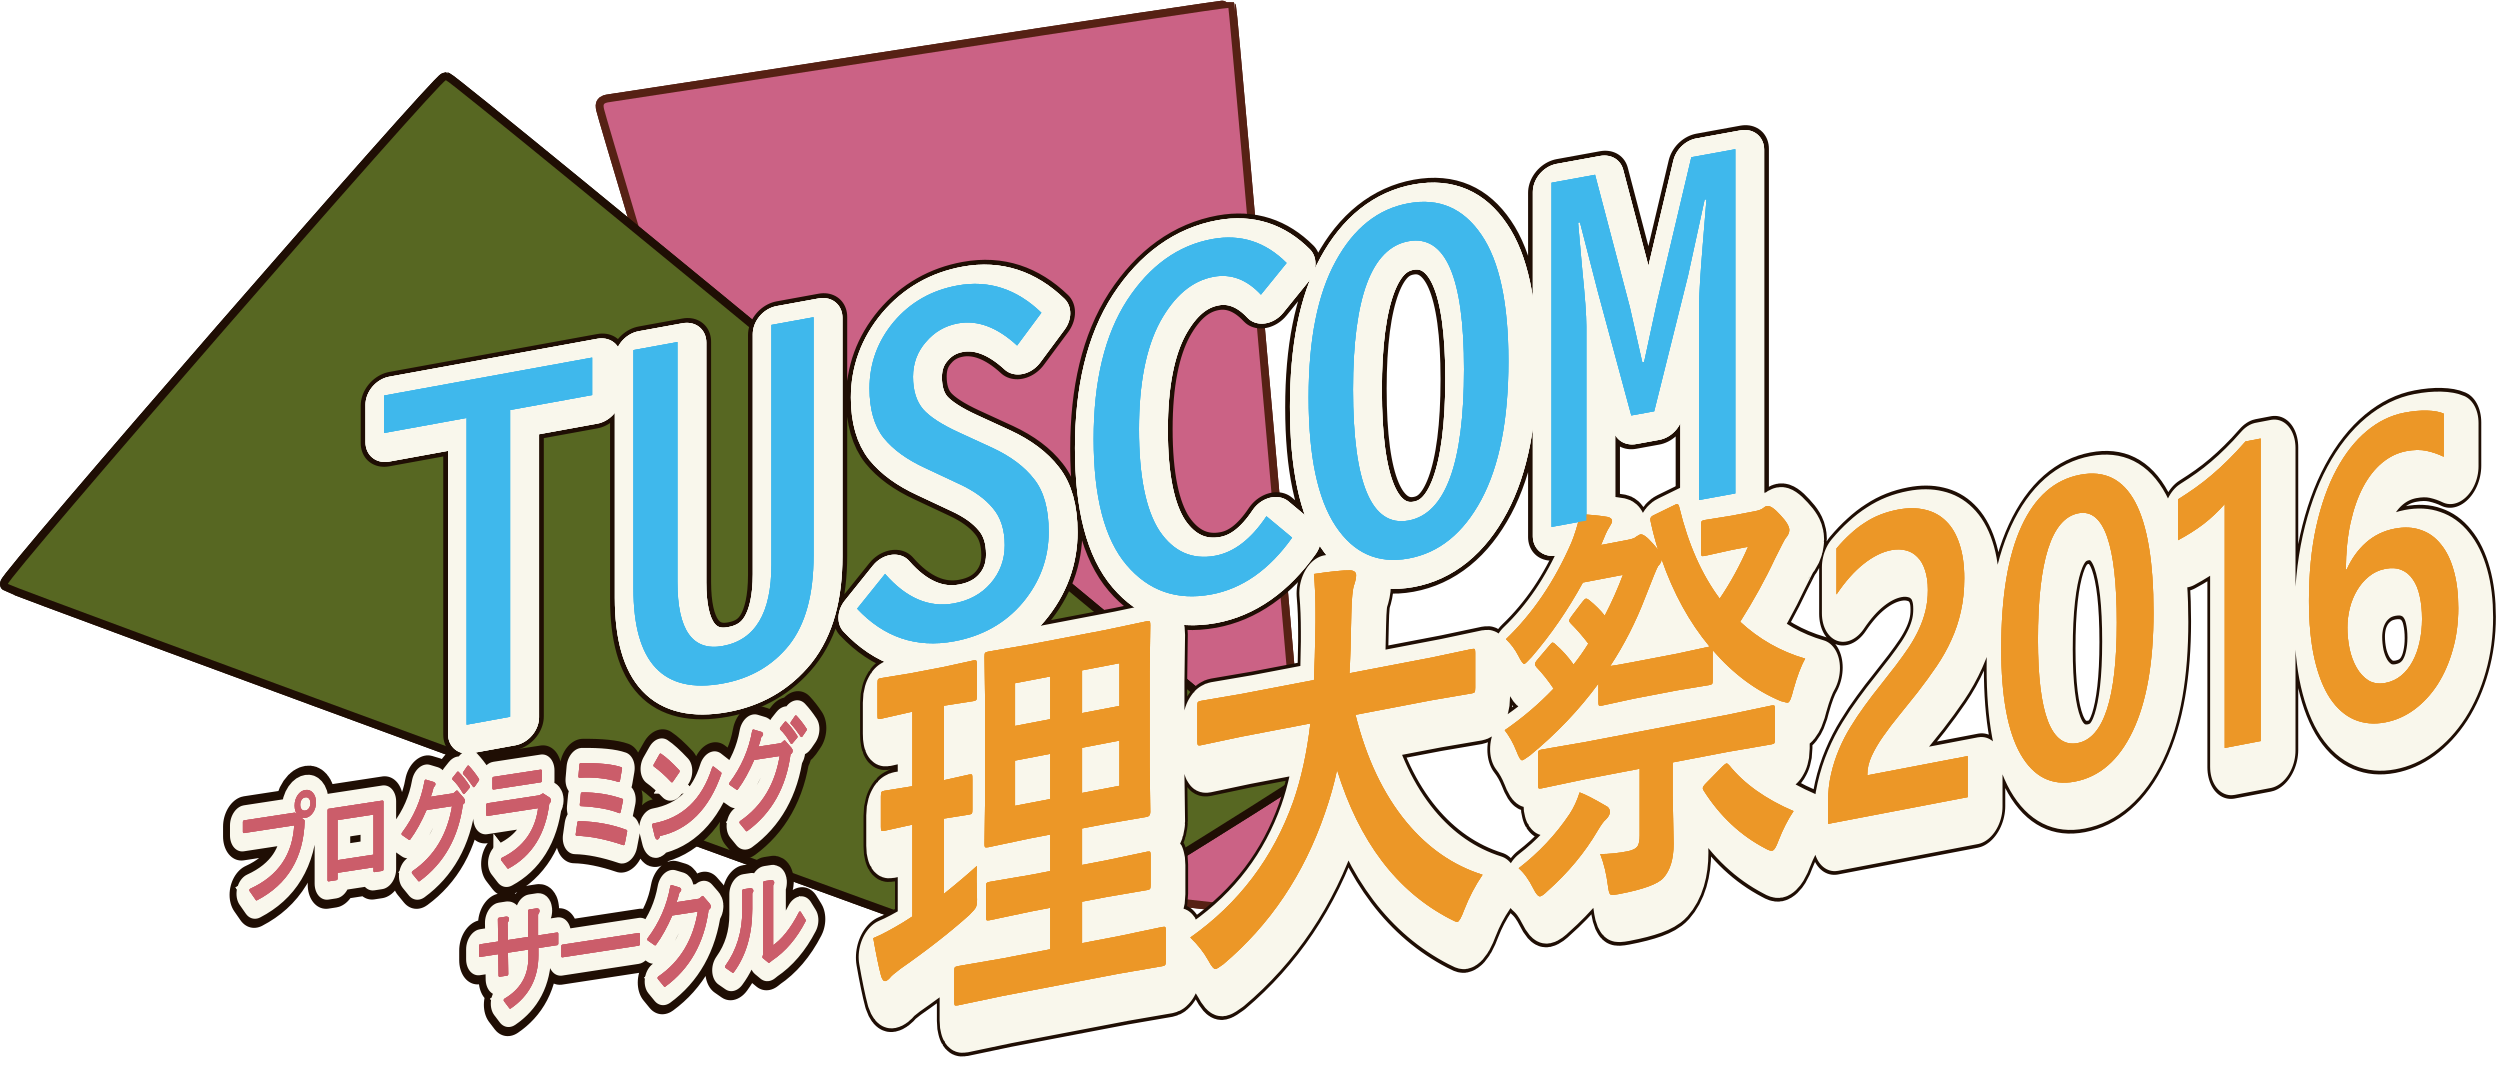 <svg xmlns="http://www.w3.org/2000/svg" width="222.977mm" height="95.263mm" viewBox="0 0 790.076 337.546">
  <path fill="#dc371e" stroke="#562114" stroke-width="5" d="M337.882 280.104c-41.393-4.607-75.51-8.647-75.817-8.976-.55-.59-70.438-232.986-71.18-236.69-.362-1.817-.21-1.933 3.08-2.37 1.903-.25 46.305-7.09 98.67-15.194 52.363-8.106 95.373-14.572 95.576-14.37.305.304 25.277 285.778 25.013 285.93-.046.027-33.95-3.722-75.34-8.33z" stroke-linecap="round" stroke-linejoin="round"/>
  <path fill="#dc371e" stroke="#562114" stroke-width="5" d="M337.882 280.104c-41.393-4.607-75.51-8.647-75.817-8.976-.55-.59-70.438-232.986-71.18-236.69-.362-1.817-.21-1.933 3.08-2.37 1.903-.25 46.305-7.09 98.67-15.194 52.363-8.106 95.373-14.572 95.576-14.37.305.304 25.277 285.778 25.013 285.93-.046.027-33.95-3.722-75.34-8.33z" stroke-linecap="round" stroke-linejoin="round"/>
  <path fill="#cb6285" d="M337.882 280.104c-41.393-4.607-75.51-8.647-75.817-8.976-.55-.59-70.438-232.986-71.18-236.69-.362-1.817-.21-1.933 3.08-2.37 1.903-.25 46.305-7.09 98.67-15.194 52.363-8.106 95.373-14.572 95.576-14.37.305.304 25.277 285.778 25.013 285.93-.046.027-33.95-3.722-75.34-8.33z"/>
  <g fill="#576722">
    <path stroke="#1f0e04" stroke-width="5" d="M161.383 243.314C74.423 211.434 2.93 185 2.506 184.572c-1.073-1.09 136.395-159.22 138.417-159.22 1.69 0 267.603 219.324 267.764 220.85.072.685-85.956 54-88.482 54.837-.393.13-71.863-25.847-158.822-57.726z" stroke-linecap="round" stroke-linejoin="round"/>
    <path stroke="#1f0e04" stroke-width="5" d="M161.383 243.314C74.423 211.434 2.93 185 2.506 184.572c-1.073-1.09 136.395-159.22 138.417-159.22 1.69 0 267.603 219.324 267.764 220.85.072.685-85.956 54-88.482 54.837-.393.13-71.863-25.847-158.822-57.726z" stroke-linecap="round" stroke-linejoin="round"/>
    <path d="M161.383 243.314C74.423 211.434 2.93 185 2.506 184.572c-1.073-1.09 136.395-159.22 138.417-159.22 1.69 0 267.603 219.324 267.764 220.85.072.685-85.956 54-88.482 54.837-.393.13-71.863-25.847-158.822-57.726z"/>
  </g>
  <g stroke="#1f0e04" word-spacing="0px" stroke-linejoin="round">
    <g fill="#2a4743" stroke-width="18.951" style="line-height:125%;text-align:end" font-size="40px" font-family="sans-serif" letter-spacing="-2.646px" text-anchor="end" font-weight="bold">
      <path d="M-65.934 614.17q1.25 0 2.03-.78.783-.783.783-2.033t-.783-2.03q-.78-.782-2.03-.782-1.25 0-2.032.78-.78.782-.78 2.032t.78 2.032q.78.78 2.03.78zm0 1.562q-1.875 0-3.125-1.25t-1.25-3.125q0-1.875 1.25-3.125t3.126-1.25q1.875 0 3.125 1.25t1.25 3.125q0 1.875-1.25 3.125t-3.124 1.25zm-27.97 2.032v-3.438h23.126l4.063 2.97q-.78 18.905-21.406 24.686l-2.814-3.437q19.53-4.53 20.47-20.78h-23.44zM-30.767 638.39h-3.594v-1.72h-17.345v2.5h-3.593v-24.375h24.53v23.594zm-20.938-20.158v15h17.344v-15h-17.345zM5.493 619.64q-2.968 17.03-19.53 24.374l-2.813-2.97q15.312-6.25 18.437-21.562h-12.5q-3.594 5.938-7.5 9.532l-3.125-2.032q8.125-7.343 10.47-17.187l3.593 1.25q.937.47-.313.937-.625 2.032-1.72 4.063h11.25l1.408-.78 2.812 2.81q1.094 1.095-.47 1.564zm.938-3.75q-2.5-3.595-4.843-5.47l2.03-1.72q2.658 2.345 5 5.47l-2.186 1.72zm4.532-1.876q-2.5-3.125-4.53-5l1.874-1.875q2.344 2.186 4.53 5l-1.874 1.874zM23.785 641.2q15.156-3.905 17.03-16.405h-23.75v-3.438h23.907l1.407-.468 2.81 1.717q.94.782-.31 1.407-2.5 15.625-18.283 20.312l-2.812-3.125zm17.656-25.31H19.88v-3.44h21.56v3.44zM77.39 630.89q-6.563-2.814-17.657-4.533l.47-3.75q9.686 1.094 18.28 4.375l-1.094 3.907zm1.874 11.405q-12.03-4.53-21.406-5.78l.78-4.064q12.19 1.72 21.72 5.626l-1.094 4.22zm-19.687-30q12.812 1.406 18.437 3.594l-.937 4.06q-7.813-2.81-17.97-3.593l.47-4.062zM123.337 622.92q-8.28 17.187-27.812 18.125-.782 2.03-1.563.312l-1.25-4.062q20.313-.47 27.344-16.72l3.28 2.345zm-22.03 0q-4.22-3.906-7.97-6.406l2.656-3.282q3.282 2.032 8.282 6.72l-2.97 2.968zM154.91 619.64q-2.97 17.03-19.53 24.374l-2.814-2.97q15.313-6.25 18.438-21.562h-12.5q-3.594 5.938-7.5 9.532l-3.125-2.032q8.124-7.343 10.468-17.187l3.593 1.25q.94.47-.31.937-.626 2.032-1.72 4.063h11.25l1.406-.78 2.813 2.81q1.093 1.095-.47 1.564zm.938-3.75q-2.5-3.595-4.844-5.47l2.03-1.72q2.657 2.345 5 5.47l-2.186 1.72zm4.53-1.876q-2.5-3.125-4.53-5l1.875-1.875q2.343 2.186 4.53 5l-1.874 1.874zM39.722 670.264h9.22v3.437h-9.063v2.97q0 11.72-12.345 16.72l-2.5-2.814q11.25-3.75 11.25-13.594v-3.28H25.972l.157 7.968h-3.44l-.155-7.97h-8.75v-3.436h8.75l-.156-8.282h3.28q1.562.157.156 1.563l.156 6.72H36.13v-9.533h3.436q1.563.157.156 1.563v7.97zM51.295 678.232v-3.437H86.14v3.437H51.294zM117.556 669.64q-2.97 17.03-19.53 24.374l-2.814-2.97q15.313-6.25 18.438-21.562h-12.5q-3.594 5.938-7.5 9.532l-3.125-2.032q8.125-7.343 10.468-17.187l3.594 1.25q.938.47-.312.937-.625 2.032-1.72 4.063h11.25l1.407-.78 2.813 2.81q1.093 1.095-.47 1.564zM146.94 686.514q6.876-2.657 12.658-10.625l2.187 2.967q-5.937 8.125-15 11.72l-1.25.624-2.5-1.874.313-.78v-25.157h3.28q1.407.31.313 1.25v21.874zm-20.936 4.218q7.812-7.5 7.812-18.593v-7.033h3.282q1.406.313.312 1.25v5.625q0 13.125-8.28 20.782l-3.126-2.032z" style="-inkscape-font-specification:'sans-serif Bold'" transform="matrix(.693 -.106 0 .904 142.136 -305.085)"/>
    </g>
    <g fill="#562114" stroke-width="4.861" style="line-height:125%" font-size="40px" font-family="NasuM" letter-spacing="0px">
      <path d="M13.88 482.277v-26.21H6.847v-3.204h17.734v3.203H17.59v26.21h-3.71zM35.715 482.746q-7.617 0-7.617-9.492v-20.39h3.75v20.507q0 6.173 3.867 6.173 4.14 0 4.14-6.172v-20.507h3.594v20.39q0 5-2.11 7.266-2.11 2.226-5.625 2.226zM55.402 482.746q-4.804 0-8.242-4.297l2.383-2.54q2.695 3.594 5.86 3.594 1.952 0 3.124-1.133 1.21-1.17 1.21-3.046 0-1.992-1.014-3.36-.977-1.366-2.852-2.577l-2.93-1.914q-2.303-1.485-3.514-3.204-1.21-1.758-1.21-4.454 0-3.203 2.07-5.312 2.11-2.11 5.43-2.11 3.983 0 7.147 3.633l-2.07 2.422q-2.54-2.813-5.04-2.813-1.64 0-2.733 1.093-1.094 1.055-1.094 2.774 0 1.758.86 2.93.86 1.132 3.046 2.54l2.852 1.835q2.343 1.522 3.554 3.32 1.25 1.796 1.25 4.725 0 3.4-2.226 5.664-2.227 2.226-5.86 2.226zM77.316 482.746q-4.375 0-7.187-3.828-2.814-3.828-2.814-11.29 0-7.42 2.852-11.327 2.89-3.906 7.266-3.906 3.632 0 6.328 3.204l-2.188 2.304q-1.797-2.265-4.023-2.265-2.734 0-4.57 3.007-1.796 3.008-1.796 8.868 0 6.015 1.757 9.023 1.798 2.97 4.728 2.97 2.422 0 4.375-2.58l2.187 2.227q-2.93 3.594-6.914 3.594zM100.363 478.84q-2.304 3.906-6.21 3.906-3.907 0-6.212-3.906-2.303-3.906-2.303-11.406 0-7.422 2.304-11.21 2.306-3.83 6.212-3.83 3.907 0 6.21 3.83 2.306 3.788 2.306 11.21 0 7.5-2.305 11.406zm-10.937-11.406q0 12.07 4.726 12.07 4.727 0 4.727-12.07 0-11.797-4.728-11.797-4.726 0-4.726 11.797zM106.34 482.277v-29.414h3.71l2.97 11.875 1.054 4.883h.156l1.094-4.882 2.93-11.875h3.75v29.414h-3.086v-16.6q0-1.447.312-5.197.313-3.75.313-3.79h-.156l-1.407 6.212-2.89 11.094h-1.953l-2.852-11.094-1.523-6.21h-.157q.04.507.352 4.062.352 3.515.352 4.922v16.6h-2.97z" style="-inkscape-font-specification:NasuM" transform="matrix(3.708 -.676 0 3.698 97.623 -1543.522)"/>
    </g>
    <g fill="none" fill-opacity="0" stroke-width="20" style="line-height:125%" font-size="115.792px" font-family="Yu Gothic UI" letter-spacing="0px" stroke-linecap="round" font-weight="bold">
      <path d="M171.835 568.896l-16.113.226q-.905 0-1.13-.226-.17-.226-.17-1.018v-8.255q0-.848.17-1.017.225-.226 1.13-.226l16.113.226h17.584V547.24h-7.18l-14.928.227q-.96 0-1.13-.226-.17-.225-.17-1.016v-8.03q0-.904.226-1.073.226-.17 1.074-.17l14.927.227h7.18V527.17h-7.52l-15.04.226q-1.018 0-1.244-.226-.17-.17-.17-.905l.227-12.89v-25.67l-.227-12.608q0-.96.227-1.13.282-.17 1.187-.17l15.04.226h27.534l15.152-.226q.905 0 1.13.226.17.226.17 1.074l-.225 12.608v25.67l.227 12.89q0 1.13-1.3 1.13l-15.153-.225h-8.424v10.007h8.763l14.983-.226q.905 0 1.074.227.17.226.17 1.018v8.03q0 .847-.226 1.073-.17.17-1.018.17l-14.983-.227h-8.763v11.366h13.286l16-.226q.905 0 1.075.226.17.226.17 1.017v8.255q0 .848-.225 1.018-.17.226-1.018.226l-16-.226h-42.462zm42.8-51.45v-12.383H201.01v12.382h13.625zm0-33.585H201.01v11.704h13.625V483.86zm-38.05 33.585h12.834v-12.382h-12.835v12.382zm0-21.88h12.834V483.86h-12.835v11.704zm-13.91 36.354q-.112 1.64-.112 3.56 0 1.867.113 3.96.056 1.13.056 1.64 0 1.582-.452 2.147-.396.565-2.488 1.81-10.63 5.597-25.046 11.08-3.167 1.358-3.562 1.754-1.018.792-1.866.792-.905 0-1.527-1.526-1.3-3.845-2.882-10.856 4.353-.735 10.912-2.77l3.336-1.13v-25.16l-10.177.225q-.906 0-1.132-.226-.17-.227-.17-1.02v-8.367q0-.96.226-1.187.226-.17 1.075-.17l10.176.227v-20.41h-.68l-10.91.282q-.793 0-1.02-.226-.112-.228-.112-1.076v-8.48q0-.962.226-1.188.17-.17.905-.17l10.912.227h12.043l10.855-.227q.962 0 1.13.283.17.225.17 1.073v8.48q0 .906-.225 1.132-.226.17-1.075.17l-10.742-.283v20.41l9.272-.225q.85 0 1.018.226.113.226.113 1.13v8.368q0 .906-.17 1.075-.17.17-.96.17l-9.273-.226v20.636q7.35-3.393 12.043-5.937zM259.02 510.378l-14.7.226q-.963 0-1.132-.283-.17-.225-.17-1.13v-9.498q0-.905.226-1.074.226-.17 1.075-.17l14.7.226h26.516q.34-4.806.565-15.66v-2.715q0-5.825-.564-10.687 9.16.283 13.286.905 2.092.452 2.092 1.64 0 1.017-.678 2.43-.905 1.583-1.074 8.086-.227 10.912-.68 16h29.854l14.757-.226q.904 0 1.074.226.17.226.17 1.018v9.498q0 1.018-.227 1.244-.226.17-1.017.17l-14.757-.226h-27.648q5.937 18.77 18.602 32.114 11.703 12.27 27.704 18.375-4.014 3.845-6.728 8.707-1.527 2.884-2.432 2.884-.508 0-2.657-1.188-29.118-15.548-41.217-46.757-1.64 5.597-4.41 11.138-11.478 23.578-37.033 36.13-2.205.904-2.77.904-.962 0-2.658-2.657-2.49-3.732-6.616-7.294 26.517-10.234 37.542-31.888 4.353-8.764 6.22-20.467h-25.217zM464.595 518.576q-2.26 2.657-4.353 8.028-1.018 3.11-1.98 3.11-.338 0-2.543-.79-13.797-6.334-24.822-17.53v8.143q0 .905-.226 1.074-.226.17-1.13.17l-11.59-.225h-15.89l-11.533.226q-.906 0-1.132-.225-.17-.226-.17-1.018v-4.975q-10.516 9.272-24.99 16.113-2.26.905-2.77.905-.792 0-2.092-2.77-1.753-3.562-4.297-6.39 9.724-3.618 17.81-8.82-2.828-3.618-6.22-6.784-.566-.566-.566-.905 0-.45 1.018-1.186l4.184-3.11q.848-.678 1.13-.678.453 0 1.188.678 3.618 2.884 6.558 6.446 2.94-2.375 5.372-4.976-2.94-3.336-6.39-6.445-.565-.51-.565-.85 0-.395 1.017-1.243l3.732-3.166q.847-.734 1.3-.734.395 0 1.13.508 3.392 2.545 5.767 5.145 3.957-5.202 6.615-10.234h-14.587q-8.2 10.064-18.658 17.697-2.262 1.526-2.658 1.526-.68 0-2.206-2.545-1.81-2.884-4.523-5.202 14.645-8.424 23.86-23.01 1.584-2.602 3.224-7.295 5.145.848 9.95 2.15 1.64.508 1.64 1.412 0 .453-1.244 1.753-.79.735-2.77 4.184h9.61q2.602 0 3.11-.396 1.358-.45 1.584-.45 1.414 0 4.523 3.108 1.527 1.527 1.98 2.092-1.697-4.41-2.658-7.972-.17-.565-.17-.848 0-.678 1.073-.904l7.577-1.697q.678-.17.96-.17.68 0 .962 1.074 4.806 15.66 14.7 27.082 5.88-5.654 10.347-12.72h-5.938l-9.95.225q-.905 0-1.075-.225-.17-.226-.17-1.074v-7.123q0-1.018.227-1.244.226-.17 1.017-.17l9.952.227h8.368q1.98 0 2.884-.34.904-.452 1.526-.452 1.696 0 4.976 3.223 3.222 3.054 3.222 4.524 0 1.074-1.413 2.092-.34.226-3.9 5.088-5.203 7.633-12.61 15.38 10.29 8.65 23.69 13.512zm-53.6-33.076q-.45.283-4.748 7.972-5.09 9.273-12.72 16.906 1.864.113 8.536.113h15.888l11.817-.225q-11.025-11.534-17.47-26.404-.17.962-1.3 1.64zm-26.63 54.56l-15.886.227q-.906 0-1.076-.226-.17-.225-.17-1.017V530.9q0-.903.227-1.073.227-.17 1.02-.17l15.886.227h52.073l15.886-.226q.905 0 1.075.226.17.226.17 1.017v8.143q0 .848-.226 1.074-.17.17-1.018.17l-15.887-.226h-20.13v9.047l.34 13.287q0 6.22-3.73 8.82-2.998 2.092-16.06 2.092-2.882 0-3.334-.396-.51-.452-.85-2.6-.79-4.807-2.77-8.934 4.694.68 9.952.68 2.827 0 3.732-.963.678-.79.678-2.713v-18.32h-19.902zm75.99 19.676q-3.11 3.054-5.484 7.294-1.243 2.43-2.26 2.43-.85 0-2.602-1.017-13.456-7.237-22.276-18.884-.453-.566-.453-.85 0-.45 1.074-1.13l6.163-3.844q.96-.566 1.413-.566.34 0 1.018.68 8.14 8.763 23.407 15.886zm-77.968-16.34q2.94 1.188 9.612 5.09 1.412.678 1.412 1.865 0 .962-1.526 1.867-1.074.51-2.884 2.544-7.067 8.086-18.43 14.023-1.698 1.017-2.546 1.017-1.017 0-2.544-2.544-2.43-4.014-5.315-6.276 11.026-4.806 18.545-12.156 2.318-2.318 3.675-5.427zM523.848 565.05h-50.885v-6.275q0-3.844 1.074-7.18 1.075-3.393 2.884-6.333 1.81-2.996 4.24-5.597 2.433-2.657 5.203-5.088 2.77-2.488 5.654-4.75 2.883-2.318 5.654-4.636 2.602-2.204 4.75-4.296 2.15-2.148 3.675-4.41 1.527-2.262 2.375-4.75.848-2.544.848-5.484 0-3.222-1.018-5.597-.96-2.43-2.77-4.014-1.753-1.64-4.184-2.432-2.43-.85-5.315-.85-4.974 0-10.12 2.32-5.144 2.318-9.894 6.954v-12.608q2.488-1.866 5.032-3.223 2.545-1.413 5.258-2.317 2.714-.96 5.71-1.414 2.997-.453 6.39-.453 5.484 0 9.95 1.47 4.467 1.413 7.634 4.24 3.166 2.77 4.862 6.955 1.753 4.184 1.753 9.61 0 4.92-1.244 8.878-1.187 3.9-3.448 7.294-2.205 3.392-5.37 6.445-3.168 3.052-7.07 6.275-3.278 2.657-6.557 5.202-3.223 2.487-5.824 4.918-2.6 2.375-4.24 4.806-1.582 2.376-1.582 4.807v.283h36.58v11.25zM562.917 566.408q-12.665 0-19.79-10.347-7.066-10.345-7.066-29.908 0-21.485 7.408-32.51 7.406-11.025 21.37-11.025 26.744 0 26.744 41.556 0 20.58-7.576 31.436-7.52 10.798-21.09 10.798zm1.3-73.33q-14.756 0-14.756 32.51 0 30.417 14.475 30.417 14.248 0 14.248-30.927 0-32-13.966-32zM630.65 482.165v82.886h-13.116v-66.828q-3.562 2.544-7.69 4.353-4.07 1.753-9.328 3.11V494.49q3.28-1.074 6.332-2.26 3.053-1.19 5.993-2.66 2.998-1.47 5.994-3.278 3.054-1.81 6.276-4.127h5.54zM702.682 538.987q0 6.106-2.035 11.138-1.98 5.032-5.54 8.707-3.563 3.618-8.482 5.654-4.862 1.98-10.573 1.98-6.106 0-11.25-2.376-5.09-2.375-8.82-7.067-3.676-4.693-5.712-11.647-2.035-7.01-2.035-16.227 0-11.253 2.657-19.96 2.714-8.707 7.407-14.587 4.692-5.88 11.024-8.933 6.332-3.053 13.682-3.053 4.58 0 8.312.622 3.788.62 6.05 1.695v11.817q-2.884-1.47-6.163-2.488-3.28-1.018-7.52-1.018-4.75 0-8.764 1.923-4.013 1.92-6.953 5.653-2.884 3.675-4.58 9.16-1.64 5.427-1.696 12.55h.34q2.6-4.014 7.01-6.332 4.468-2.317 10.46-2.317 5.316 0 9.556 1.753 4.297 1.696 7.294 4.975 3.053 3.224 4.692 7.917 1.64 4.636 1.64 10.46zm-13.23 1.074q0-3.505-.848-6.388-.792-2.884-2.488-4.92-1.64-2.09-4.184-3.222-2.488-1.13-5.88-1.13t-5.993 1.243q-2.545 1.188-4.298 3.167-1.753 1.978-2.657 4.523-.848 2.544-.848 5.2 0 2.885.79 5.938.85 2.997 2.545 5.485 1.697 2.488 4.297 4.128 2.657 1.583 6.275 1.583 3.223 0 5.71-1.188 2.488-1.187 4.128-3.28 1.696-2.09 2.544-4.918.905-2.883.905-6.22z" style="-inkscape-font-specification:'Yu Gothic UI Bold'" transform="matrix(.867 -.166 0 1.153 170.87 -308.167)"/>
    </g>
  </g>
  <g stroke="#f9f7ec" word-spacing="0px">
    <g fill="#2a4743" stroke-width="7.581" style="line-height:125%;text-align:end" font-size="40px" font-family="sans-serif" letter-spacing="-2.646px" text-anchor="end" font-weight="bold">
      <path d="M-65.934 614.17q1.25 0 2.03-.78.783-.783.783-2.033t-.783-2.03q-.78-.782-2.03-.782-1.25 0-2.032.78-.78.782-.78 2.032t.78 2.032q.78.78 2.03.78zm0 1.562q-1.875 0-3.125-1.25t-1.25-3.125q0-1.875 1.25-3.125t3.126-1.25q1.875 0 3.125 1.25t1.25 3.125q0 1.875-1.25 3.125t-3.124 1.25zm-27.97 2.032v-3.438h23.126l4.063 2.97q-.78 18.905-21.406 24.686l-2.814-3.437q19.53-4.53 20.47-20.78h-23.44zM-30.767 638.39h-3.594v-1.72h-17.345v2.5h-3.593v-24.375h24.53v23.594zm-20.938-20.158v15h17.344v-15h-17.345zM5.493 619.64q-2.968 17.03-19.53 24.374l-2.813-2.97q15.312-6.25 18.437-21.562h-12.5q-3.594 5.938-7.5 9.532l-3.125-2.032q8.125-7.343 10.47-17.187l3.593 1.25q.937.47-.313.937-.625 2.032-1.72 4.063h11.25l1.408-.78 2.812 2.81q1.094 1.095-.47 1.564zm.938-3.75q-2.5-3.595-4.843-5.47l2.03-1.72q2.658 2.345 5 5.47l-2.186 1.72zm4.532-1.876q-2.5-3.125-4.53-5l1.874-1.875q2.344 2.186 4.53 5l-1.874 1.874zM23.785 641.2q15.156-3.905 17.03-16.405h-23.75v-3.438h23.907l1.407-.468 2.81 1.717q.94.782-.31 1.407-2.5 15.625-18.283 20.312l-2.812-3.125zm17.656-25.31H19.88v-3.44h21.56v3.44zM77.39 630.89q-6.563-2.814-17.657-4.533l.47-3.75q9.686 1.094 18.28 4.375l-1.094 3.907zm1.874 11.405q-12.03-4.53-21.406-5.78l.78-4.064q12.19 1.72 21.72 5.626l-1.094 4.22zm-19.687-30q12.812 1.406 18.437 3.594l-.937 4.06q-7.813-2.81-17.97-3.593l.47-4.062zM123.337 622.92q-8.28 17.187-27.812 18.125-.782 2.03-1.563.312l-1.25-4.062q20.313-.47 27.344-16.72l3.28 2.345zm-22.03 0q-4.22-3.906-7.97-6.406l2.656-3.282q3.282 2.032 8.282 6.72l-2.97 2.968zM154.91 619.64q-2.97 17.03-19.53 24.374l-2.814-2.97q15.313-6.25 18.438-21.562h-12.5q-3.594 5.938-7.5 9.532l-3.125-2.032q8.124-7.343 10.468-17.187l3.593 1.25q.94.47-.31.937-.626 2.032-1.72 4.063h11.25l1.406-.78 2.813 2.81q1.093 1.095-.47 1.564zm.938-3.75q-2.5-3.595-4.844-5.47l2.03-1.72q2.657 2.345 5 5.47l-2.186 1.72zm4.53-1.876q-2.5-3.125-4.53-5l1.875-1.875q2.343 2.186 4.53 5l-1.874 1.874zM39.722 670.264h9.22v3.437h-9.063v2.97q0 11.72-12.345 16.72l-2.5-2.814q11.25-3.75 11.25-13.594v-3.28H25.972l.157 7.968h-3.44l-.155-7.97h-8.75v-3.436h8.75l-.156-8.282h3.28q1.562.157.156 1.563l.156 6.72H36.13v-9.533h3.436q1.563.157.156 1.563v7.97zM51.295 678.232v-3.437H86.14v3.437H51.294zM117.556 669.64q-2.97 17.03-19.53 24.374l-2.814-2.97q15.313-6.25 18.438-21.562h-12.5q-3.594 5.938-7.5 9.532l-3.125-2.032q8.125-7.343 10.468-17.187l3.594 1.25q.938.47-.312.937-.625 2.032-1.72 4.063h11.25l1.407-.78 2.813 2.81q1.093 1.095-.47 1.564zM146.94 686.514q6.876-2.657 12.658-10.625l2.187 2.967q-5.937 8.125-15 11.72l-1.25.624-2.5-1.874.313-.78v-25.157h3.28q1.407.31.313 1.25v21.874zm-20.936 4.218q7.812-7.5 7.812-18.593v-7.033h3.282q1.406.313.312 1.25v5.625q0 13.125-8.28 20.782l-3.126-2.032z" style="-inkscape-font-specification:'sans-serif Bold'" transform="matrix(.693 -.106 0 .904 142.136 -305.085)"/>
    </g>
    <g fill="#562114" stroke-width="4.05" style="line-height:125%" font-size="40px" font-family="NasuM" letter-spacing="0px" stroke-linejoin="round">
      <path d="M13.88 482.277v-26.21H6.847v-3.204h17.734v3.203H17.59v26.21h-3.71zM35.715 482.746q-7.617 0-7.617-9.492v-20.39h3.75v20.507q0 6.173 3.867 6.173 4.14 0 4.14-6.172v-20.507h3.594v20.39q0 5-2.11 7.266-2.11 2.226-5.625 2.226zM55.402 482.746q-4.804 0-8.242-4.297l2.383-2.54q2.695 3.594 5.86 3.594 1.952 0 3.124-1.133 1.21-1.17 1.21-3.046 0-1.992-1.014-3.36-.977-1.366-2.852-2.577l-2.93-1.914q-2.303-1.485-3.514-3.204-1.21-1.758-1.21-4.454 0-3.203 2.07-5.312 2.11-2.11 5.43-2.11 3.983 0 7.147 3.633l-2.07 2.422q-2.54-2.813-5.04-2.813-1.64 0-2.733 1.093-1.094 1.055-1.094 2.774 0 1.758.86 2.93.86 1.132 3.046 2.54l2.852 1.835q2.343 1.522 3.554 3.32 1.25 1.796 1.25 4.725 0 3.4-2.226 5.664-2.227 2.226-5.86 2.226zM77.316 482.746q-4.375 0-7.187-3.828-2.814-3.828-2.814-11.29 0-7.42 2.852-11.327 2.89-3.906 7.266-3.906 3.632 0 6.328 3.204l-2.188 2.304q-1.797-2.265-4.023-2.265-2.734 0-4.57 3.007-1.796 3.008-1.796 8.868 0 6.015 1.757 9.023 1.798 2.97 4.728 2.97 2.422 0 4.375-2.58l2.187 2.227q-2.93 3.594-6.914 3.594zM100.363 478.84q-2.304 3.906-6.21 3.906-3.907 0-6.212-3.906-2.303-3.906-2.303-11.406 0-7.422 2.304-11.21 2.306-3.83 6.212-3.83 3.907 0 6.21 3.83 2.306 3.788 2.306 11.21 0 7.5-2.305 11.406zm-10.937-11.406q0 12.07 4.726 12.07 4.727 0 4.727-12.07 0-11.797-4.728-11.797-4.726 0-4.726 11.797zM106.34 482.277v-29.414h3.71l2.97 11.875 1.054 4.883h.156l1.094-4.882 2.93-11.875h3.75v29.414h-3.086v-16.6q0-1.447.312-5.197.313-3.75.313-3.79h-.156l-1.407 6.212-2.89 11.094h-1.953l-2.852-11.094-1.523-6.21h-.157q.04.507.352 4.062.352 3.515.352 4.922v16.6h-2.97z" style="-inkscape-font-specification:NasuM" transform="matrix(3.708 -.676 0 3.698 97.623 -1543.522)"/>
    </g>
    <g fill="none" fill-opacity="0" stroke-width="15" style="line-height:125%" font-size="115.792px" font-family="Yu Gothic UI" letter-spacing="0px" stroke-linecap="round" stroke-linejoin="round" font-weight="bold">
      <path d="M171.835 568.896l-16.113.226q-.905 0-1.13-.226-.17-.226-.17-1.018v-8.255q0-.848.17-1.017.225-.226 1.13-.226l16.113.226h17.584V547.24h-7.18l-14.928.227q-.96 0-1.13-.226-.17-.225-.17-1.016v-8.03q0-.904.226-1.073.226-.17 1.074-.17l14.927.227h7.18V527.17h-7.52l-15.04.226q-1.018 0-1.244-.226-.17-.17-.17-.905l.227-12.89v-25.67l-.227-12.608q0-.96.227-1.13.282-.17 1.187-.17l15.04.226h27.534l15.152-.226q.905 0 1.13.226.17.226.17 1.074l-.225 12.608v25.67l.227 12.89q0 1.13-1.3 1.13l-15.153-.225h-8.424v10.007h8.763l14.983-.226q.905 0 1.074.227.17.226.17 1.018v8.03q0 .847-.226 1.073-.17.17-1.018.17l-14.983-.227h-8.763v11.366h13.286l16-.226q.905 0 1.075.226.17.226.17 1.017v8.255q0 .848-.225 1.018-.17.226-1.018.226l-16-.226h-42.462zm42.8-51.45v-12.383H201.01v12.382h13.625zm0-33.585H201.01v11.704h13.625V483.86zm-38.05 33.585h12.834v-12.382h-12.835v12.382zm0-21.88h12.834V483.86h-12.835v11.704zm-13.91 36.354q-.112 1.64-.112 3.56 0 1.867.113 3.96.056 1.13.056 1.64 0 1.582-.452 2.147-.396.565-2.488 1.81-10.63 5.597-25.046 11.08-3.167 1.358-3.562 1.754-1.018.792-1.866.792-.905 0-1.527-1.526-1.3-3.845-2.882-10.856 4.353-.735 10.912-2.77l3.336-1.13v-25.16l-10.177.225q-.906 0-1.132-.226-.17-.227-.17-1.02v-8.367q0-.96.226-1.187.226-.17 1.075-.17l10.176.227v-20.41h-.68l-10.91.282q-.793 0-1.02-.226-.112-.228-.112-1.076v-8.48q0-.962.226-1.188.17-.17.905-.17l10.912.227h12.043l10.855-.227q.962 0 1.13.283.17.225.17 1.073v8.48q0 .906-.225 1.132-.226.17-1.075.17l-10.742-.283v20.41l9.272-.225q.85 0 1.018.226.113.226.113 1.13v8.368q0 .906-.17 1.075-.17.17-.96.17l-9.273-.226v20.636q7.35-3.393 12.043-5.937zM259.02 510.378l-14.7.226q-.963 0-1.132-.283-.17-.225-.17-1.13v-9.498q0-.905.226-1.074.226-.17 1.075-.17l14.7.226h26.516q.34-4.806.565-15.66v-2.715q0-5.825-.564-10.687 9.16.283 13.286.905 2.092.452 2.092 1.64 0 1.017-.678 2.43-.905 1.583-1.074 8.086-.227 10.912-.68 16h29.854l14.757-.226q.904 0 1.074.226.17.226.17 1.018v9.498q0 1.018-.227 1.244-.226.17-1.017.17l-14.757-.226h-27.648q5.937 18.77 18.602 32.114 11.703 12.27 27.704 18.375-4.014 3.845-6.728 8.707-1.527 2.884-2.432 2.884-.508 0-2.657-1.188-29.118-15.548-41.217-46.757-1.64 5.597-4.41 11.138-11.478 23.578-37.033 36.13-2.205.904-2.77.904-.962 0-2.658-2.657-2.49-3.732-6.616-7.294 26.517-10.234 37.542-31.888 4.353-8.764 6.22-20.467h-25.217zM464.595 518.576q-2.26 2.657-4.353 8.028-1.018 3.11-1.98 3.11-.338 0-2.543-.79-13.797-6.334-24.822-17.53v8.143q0 .905-.226 1.074-.226.17-1.13.17l-11.59-.225h-15.89l-11.533.226q-.906 0-1.132-.225-.17-.226-.17-1.018v-4.975q-10.516 9.272-24.99 16.113-2.26.905-2.77.905-.792 0-2.092-2.77-1.753-3.562-4.297-6.39 9.724-3.618 17.81-8.82-2.828-3.618-6.22-6.784-.566-.566-.566-.905 0-.45 1.018-1.186l4.184-3.11q.848-.678 1.13-.678.453 0 1.188.678 3.618 2.884 6.558 6.446 2.94-2.375 5.372-4.976-2.94-3.336-6.39-6.445-.565-.51-.565-.85 0-.395 1.017-1.243l3.732-3.166q.847-.734 1.3-.734.395 0 1.13.508 3.392 2.545 5.767 5.145 3.957-5.202 6.615-10.234h-14.587q-8.2 10.064-18.658 17.697-2.262 1.526-2.658 1.526-.68 0-2.206-2.545-1.81-2.884-4.523-5.202 14.645-8.424 23.86-23.01 1.584-2.602 3.224-7.295 5.145.848 9.95 2.15 1.64.508 1.64 1.412 0 .453-1.244 1.753-.79.735-2.77 4.184h9.61q2.602 0 3.11-.396 1.358-.45 1.584-.45 1.414 0 4.523 3.108 1.527 1.527 1.98 2.092-1.697-4.41-2.658-7.972-.17-.565-.17-.848 0-.678 1.073-.904l7.577-1.697q.678-.17.96-.17.68 0 .962 1.074 4.806 15.66 14.7 27.082 5.88-5.654 10.347-12.72h-5.938l-9.95.225q-.905 0-1.075-.225-.17-.226-.17-1.074v-7.123q0-1.018.227-1.244.226-.17 1.017-.17l9.952.227h8.368q1.98 0 2.884-.34.904-.452 1.526-.452 1.696 0 4.976 3.223 3.222 3.054 3.222 4.524 0 1.074-1.413 2.092-.34.226-3.9 5.088-5.203 7.633-12.61 15.38 10.29 8.65 23.69 13.512zm-53.6-33.076q-.45.283-4.748 7.972-5.09 9.273-12.72 16.906 1.864.113 8.536.113h15.888l11.817-.225q-11.025-11.534-17.47-26.404-.17.962-1.3 1.64zm-26.63 54.56l-15.886.227q-.906 0-1.076-.226-.17-.225-.17-1.017V530.9q0-.903.227-1.073.227-.17 1.02-.17l15.886.227h52.073l15.886-.226q.905 0 1.075.226.17.226.17 1.017v8.143q0 .848-.226 1.074-.17.17-1.018.17l-15.887-.226h-20.13v9.047l.34 13.287q0 6.22-3.73 8.82-2.998 2.092-16.06 2.092-2.882 0-3.334-.396-.51-.452-.85-2.6-.79-4.807-2.77-8.934 4.694.68 9.952.68 2.827 0 3.732-.963.678-.79.678-2.713v-18.32h-19.902zm75.99 19.676q-3.11 3.054-5.484 7.294-1.243 2.43-2.26 2.43-.85 0-2.602-1.017-13.456-7.237-22.276-18.884-.453-.566-.453-.85 0-.45 1.074-1.13l6.163-3.844q.96-.566 1.413-.566.34 0 1.018.68 8.14 8.763 23.407 15.886zm-77.968-16.34q2.94 1.188 9.612 5.09 1.412.678 1.412 1.865 0 .962-1.526 1.867-1.074.51-2.884 2.544-7.067 8.086-18.43 14.023-1.698 1.017-2.546 1.017-1.017 0-2.544-2.544-2.43-4.014-5.315-6.276 11.026-4.806 18.545-12.156 2.318-2.318 3.675-5.427zM523.848 565.05h-50.885v-6.275q0-3.844 1.074-7.18 1.075-3.393 2.884-6.333 1.81-2.996 4.24-5.597 2.433-2.657 5.203-5.088 2.77-2.488 5.654-4.75 2.883-2.318 5.654-4.636 2.602-2.204 4.75-4.296 2.15-2.148 3.675-4.41 1.527-2.262 2.375-4.75.848-2.544.848-5.484 0-3.222-1.018-5.597-.96-2.43-2.77-4.014-1.753-1.64-4.184-2.432-2.43-.85-5.315-.85-4.974 0-10.12 2.32-5.144 2.318-9.894 6.954v-12.608q2.488-1.866 5.032-3.223 2.545-1.413 5.258-2.317 2.714-.96 5.71-1.414 2.997-.453 6.39-.453 5.484 0 9.95 1.47 4.467 1.413 7.634 4.24 3.166 2.77 4.862 6.955 1.753 4.184 1.753 9.61 0 4.92-1.244 8.878-1.187 3.9-3.448 7.294-2.205 3.392-5.37 6.445-3.168 3.052-7.07 6.275-3.278 2.657-6.557 5.202-3.223 2.487-5.824 4.918-2.6 2.375-4.24 4.806-1.582 2.376-1.582 4.807v.283h36.58v11.25zM562.917 566.408q-12.665 0-19.79-10.347-7.066-10.345-7.066-29.908 0-21.485 7.408-32.51 7.406-11.025 21.37-11.025 26.744 0 26.744 41.556 0 20.58-7.576 31.436-7.52 10.798-21.09 10.798zm1.3-73.33q-14.756 0-14.756 32.51 0 30.417 14.475 30.417 14.248 0 14.248-30.927 0-32-13.966-32zM630.65 482.165v82.886h-13.116v-66.828q-3.562 2.544-7.69 4.353-4.07 1.753-9.328 3.11V494.49q3.28-1.074 6.332-2.26 3.053-1.19 5.993-2.66 2.998-1.47 5.994-3.278 3.054-1.81 6.276-4.127h5.54zM702.682 538.987q0 6.106-2.035 11.138-1.98 5.032-5.54 8.707-3.563 3.618-8.482 5.654-4.862 1.98-10.573 1.98-6.106 0-11.25-2.376-5.09-2.375-8.82-7.067-3.676-4.693-5.712-11.647-2.035-7.01-2.035-16.227 0-11.253 2.657-19.96 2.714-8.707 7.407-14.587 4.692-5.88 11.024-8.933 6.332-3.053 13.682-3.053 4.58 0 8.312.622 3.788.62 6.05 1.695v11.817q-2.884-1.47-6.163-2.488-3.28-1.018-7.52-1.018-4.75 0-8.764 1.923-4.013 1.92-6.953 5.653-2.884 3.675-4.58 9.16-1.64 5.427-1.696 12.55h.34q2.6-4.014 7.01-6.332 4.468-2.317 10.46-2.317 5.316 0 9.556 1.753 4.297 1.696 7.294 4.975 3.053 3.224 4.692 7.917 1.64 4.636 1.64 10.46zm-13.23 1.074q0-3.505-.848-6.388-.792-2.884-2.488-4.92-1.64-2.09-4.184-3.222-2.488-1.13-5.88-1.13t-5.993 1.243q-2.545 1.188-4.298 3.167-1.753 1.978-2.657 4.523-.848 2.544-.848 5.2 0 2.885.79 5.938.85 2.997 2.545 5.485 1.697 2.488 4.297 4.128 2.657 1.583 6.275 1.583 3.223 0 5.71-1.188 2.488-1.187 4.128-3.28 1.696-2.09 2.544-4.918.905-2.883.905-6.22z" style="-inkscape-font-specification:'Yu Gothic UI Bold'" transform="matrix(.867 -.166 0 1.153 170.87 -308.167)"/>
    </g>
    <g fill="#2a4743" stroke-width="7.581" style="line-height:125%;text-align:end" font-size="40px" font-family="sans-serif" letter-spacing="-2.646px" text-anchor="end" font-weight="bold">
      <path d="M-65.934 614.17q1.25 0 2.03-.78.783-.783.783-2.033t-.783-2.03q-.78-.782-2.03-.782-1.25 0-2.032.78-.78.782-.78 2.032t.78 2.032q.78.78 2.03.78zm0 1.562q-1.875 0-3.125-1.25t-1.25-3.125q0-1.875 1.25-3.125t3.126-1.25q1.875 0 3.125 1.25t1.25 3.125q0 1.875-1.25 3.125t-3.124 1.25zm-27.97 2.032v-3.438h23.126l4.063 2.97q-.78 18.905-21.406 24.686l-2.814-3.437q19.53-4.53 20.47-20.78h-23.44zM-30.767 638.39h-3.594v-1.72h-17.345v2.5h-3.593v-24.375h24.53v23.594zm-20.938-20.158v15h17.344v-15h-17.345zM5.493 619.64q-2.968 17.03-19.53 24.374l-2.813-2.97q15.312-6.25 18.437-21.562h-12.5q-3.594 5.938-7.5 9.532l-3.125-2.032q8.125-7.343 10.47-17.187l3.593 1.25q.937.47-.313.937-.625 2.032-1.72 4.063h11.25l1.408-.78 2.812 2.81q1.094 1.095-.47 1.564zm.938-3.75q-2.5-3.595-4.843-5.47l2.03-1.72q2.658 2.345 5 5.47l-2.186 1.72zm4.532-1.876q-2.5-3.125-4.53-5l1.874-1.875q2.344 2.186 4.53 5l-1.874 1.874zM23.785 641.2q15.156-3.905 17.03-16.405h-23.75v-3.438h23.907l1.407-.468 2.81 1.717q.94.782-.31 1.407-2.5 15.625-18.283 20.312l-2.812-3.125zm17.656-25.31H19.88v-3.44h21.56v3.44zM77.39 630.89q-6.563-2.814-17.657-4.533l.47-3.75q9.686 1.094 18.28 4.375l-1.094 3.907zm1.874 11.405q-12.03-4.53-21.406-5.78l.78-4.064q12.19 1.72 21.72 5.626l-1.094 4.22zm-19.687-30q12.812 1.406 18.437 3.594l-.937 4.06q-7.813-2.81-17.97-3.593l.47-4.062zM123.337 622.92q-8.28 17.187-27.812 18.125-.782 2.03-1.563.312l-1.25-4.062q20.313-.47 27.344-16.72l3.28 2.345zm-22.03 0q-4.22-3.906-7.97-6.406l2.656-3.282q3.282 2.032 8.282 6.72l-2.97 2.968zM154.91 619.64q-2.97 17.03-19.53 24.374l-2.814-2.97q15.313-6.25 18.438-21.562h-12.5q-3.594 5.938-7.5 9.532l-3.125-2.032q8.124-7.343 10.468-17.187l3.593 1.25q.94.47-.31.937-.626 2.032-1.72 4.063h11.25l1.406-.78 2.813 2.81q1.093 1.095-.47 1.564zm.938-3.75q-2.5-3.595-4.844-5.47l2.03-1.72q2.657 2.345 5 5.47l-2.186 1.72zm4.53-1.876q-2.5-3.125-4.53-5l1.875-1.875q2.343 2.186 4.53 5l-1.874 1.874zM39.722 670.264h9.22v3.437h-9.063v2.97q0 11.72-12.345 16.72l-2.5-2.814q11.25-3.75 11.25-13.594v-3.28H25.972l.157 7.968h-3.44l-.155-7.97h-8.75v-3.436h8.75l-.156-8.282h3.28q1.562.157.156 1.563l.156 6.72H36.13v-9.533h3.436q1.563.157.156 1.563v7.97zM51.295 678.232v-3.437H86.14v3.437H51.294zM117.556 669.64q-2.97 17.03-19.53 24.374l-2.814-2.97q15.313-6.25 18.438-21.562h-12.5q-3.594 5.938-7.5 9.532l-3.125-2.032q8.125-7.343 10.468-17.187l3.594 1.25q.938.47-.312.937-.625 2.032-1.72 4.063h11.25l1.407-.78 2.813 2.81q1.093 1.095-.47 1.564zM146.94 686.514q6.876-2.657 12.658-10.625l2.187 2.967q-5.937 8.125-15 11.72l-1.25.624-2.5-1.874.313-.78v-25.157h3.28q1.407.31.313 1.25v21.874zm-20.936 4.218q7.812-7.5 7.812-18.593v-7.033h3.282q1.406.313.312 1.25v5.625q0 13.125-8.28 20.782l-3.126-2.032z" style="-inkscape-font-specification:'sans-serif Bold'" transform="matrix(.693 -.106 0 .904 142.136 -305.085)"/>
    </g>
    <g fill="#562114" stroke-width="4.05" style="line-height:125%" font-size="40px" font-family="NasuM" letter-spacing="0px" stroke-linejoin="round">
      <path d="M13.88 482.277v-26.21H6.847v-3.204h17.734v3.203H17.59v26.21h-3.71zM35.715 482.746q-7.617 0-7.617-9.492v-20.39h3.75v20.507q0 6.173 3.867 6.173 4.14 0 4.14-6.172v-20.507h3.594v20.39q0 5-2.11 7.266-2.11 2.226-5.625 2.226zM55.402 482.746q-4.804 0-8.242-4.297l2.383-2.54q2.695 3.594 5.86 3.594 1.952 0 3.124-1.133 1.21-1.17 1.21-3.046 0-1.992-1.014-3.36-.977-1.366-2.852-2.577l-2.93-1.914q-2.303-1.485-3.514-3.204-1.21-1.758-1.21-4.454 0-3.203 2.07-5.312 2.11-2.11 5.43-2.11 3.983 0 7.147 3.633l-2.07 2.422q-2.54-2.813-5.04-2.813-1.64 0-2.733 1.093-1.094 1.055-1.094 2.774 0 1.758.86 2.93.86 1.132 3.046 2.54l2.852 1.835q2.343 1.522 3.554 3.32 1.25 1.796 1.25 4.725 0 3.4-2.226 5.664-2.227 2.226-5.86 2.226zM77.316 482.746q-4.375 0-7.187-3.828-2.814-3.828-2.814-11.29 0-7.42 2.852-11.327 2.89-3.906 7.266-3.906 3.632 0 6.328 3.204l-2.188 2.304q-1.797-2.265-4.023-2.265-2.734 0-4.57 3.007-1.796 3.008-1.796 8.868 0 6.015 1.757 9.023 1.798 2.97 4.728 2.97 2.422 0 4.375-2.58l2.187 2.227q-2.93 3.594-6.914 3.594zM100.363 478.84q-2.304 3.906-6.21 3.906-3.907 0-6.212-3.906-2.303-3.906-2.303-11.406 0-7.422 2.304-11.21 2.306-3.83 6.212-3.83 3.907 0 6.21 3.83 2.306 3.788 2.306 11.21 0 7.5-2.305 11.406zm-10.937-11.406q0 12.07 4.726 12.07 4.727 0 4.727-12.07 0-11.797-4.728-11.797-4.726 0-4.726 11.797zM106.34 482.277v-29.414h3.71l2.97 11.875 1.054 4.883h.156l1.094-4.882 2.93-11.875h3.75v29.414h-3.086v-16.6q0-1.447.312-5.197.313-3.75.313-3.79h-.156l-1.407 6.212-2.89 11.094h-1.953l-2.852-11.094-1.523-6.21h-.157q.04.507.352 4.062.352 3.515.352 4.922v16.6h-2.97z" style="-inkscape-font-specification:NasuM" transform="matrix(3.708 -.676 0 3.698 97.623 -1543.522)"/>
    </g>
    <g fill="none" fill-opacity="0" stroke-width="15" style="line-height:125%" font-size="115.792px" font-family="Yu Gothic UI" letter-spacing="0px" stroke-linecap="round" stroke-linejoin="round" font-weight="bold">
      <path d="M171.835 568.896l-16.113.226q-.905 0-1.13-.226-.17-.226-.17-1.018v-8.255q0-.848.17-1.017.225-.226 1.13-.226l16.113.226h17.584V547.24h-7.18l-14.928.227q-.96 0-1.13-.226-.17-.225-.17-1.016v-8.03q0-.904.226-1.073.226-.17 1.074-.17l14.927.227h7.18V527.17h-7.52l-15.04.226q-1.018 0-1.244-.226-.17-.17-.17-.905l.227-12.89v-25.67l-.227-12.608q0-.96.227-1.13.282-.17 1.187-.17l15.04.226h27.534l15.152-.226q.905 0 1.13.226.17.226.17 1.074l-.225 12.608v25.67l.227 12.89q0 1.13-1.3 1.13l-15.153-.225h-8.424v10.007h8.763l14.983-.226q.905 0 1.074.227.17.226.17 1.018v8.03q0 .847-.226 1.073-.17.17-1.018.17l-14.983-.227h-8.763v11.366h13.286l16-.226q.905 0 1.075.226.17.226.17 1.017v8.255q0 .848-.225 1.018-.17.226-1.018.226l-16-.226h-42.462zm42.8-51.45v-12.383H201.01v12.382h13.625zm0-33.585H201.01v11.704h13.625V483.86zm-38.05 33.585h12.834v-12.382h-12.835v12.382zm0-21.88h12.834V483.86h-12.835v11.704zm-13.91 36.354q-.112 1.64-.112 3.56 0 1.867.113 3.96.056 1.13.056 1.64 0 1.582-.452 2.147-.396.565-2.488 1.81-10.63 5.597-25.046 11.08-3.167 1.358-3.562 1.754-1.018.792-1.866.792-.905 0-1.527-1.526-1.3-3.845-2.882-10.856 4.353-.735 10.912-2.77l3.336-1.13v-25.16l-10.177.225q-.906 0-1.132-.226-.17-.227-.17-1.02v-8.367q0-.96.226-1.187.226-.17 1.075-.17l10.176.227v-20.41h-.68l-10.91.282q-.793 0-1.02-.226-.112-.228-.112-1.076v-8.48q0-.962.226-1.188.17-.17.905-.17l10.912.227h12.043l10.855-.227q.962 0 1.13.283.17.225.17 1.073v8.48q0 .906-.225 1.132-.226.17-1.075.17l-10.742-.283v20.41l9.272-.225q.85 0 1.018.226.113.226.113 1.13v8.368q0 .906-.17 1.075-.17.17-.96.17l-9.273-.226v20.636q7.35-3.393 12.043-5.937zM259.02 510.378l-14.7.226q-.963 0-1.132-.283-.17-.225-.17-1.13v-9.498q0-.905.226-1.074.226-.17 1.075-.17l14.7.226h26.516q.34-4.806.565-15.66v-2.715q0-5.825-.564-10.687 9.16.283 13.286.905 2.092.452 2.092 1.64 0 1.017-.678 2.43-.905 1.583-1.074 8.086-.227 10.912-.68 16h29.854l14.757-.226q.904 0 1.074.226.17.226.17 1.018v9.498q0 1.018-.227 1.244-.226.17-1.017.17l-14.757-.226h-27.648q5.937 18.77 18.602 32.114 11.703 12.27 27.704 18.375-4.014 3.845-6.728 8.707-1.527 2.884-2.432 2.884-.508 0-2.657-1.188-29.118-15.548-41.217-46.757-1.64 5.597-4.41 11.138-11.478 23.578-37.033 36.13-2.205.904-2.77.904-.962 0-2.658-2.657-2.49-3.732-6.616-7.294 26.517-10.234 37.542-31.888 4.353-8.764 6.22-20.467h-25.217zM464.595 518.576q-2.26 2.657-4.353 8.028-1.018 3.11-1.98 3.11-.338 0-2.543-.79-13.797-6.334-24.822-17.53v8.143q0 .905-.226 1.074-.226.17-1.13.17l-11.59-.225h-15.89l-11.533.226q-.906 0-1.132-.225-.17-.226-.17-1.018v-4.975q-10.516 9.272-24.99 16.113-2.26.905-2.77.905-.792 0-2.092-2.77-1.753-3.562-4.297-6.39 9.724-3.618 17.81-8.82-2.828-3.618-6.22-6.784-.566-.566-.566-.905 0-.45 1.018-1.186l4.184-3.11q.848-.678 1.13-.678.453 0 1.188.678 3.618 2.884 6.558 6.446 2.94-2.375 5.372-4.976-2.94-3.336-6.39-6.445-.565-.51-.565-.85 0-.395 1.017-1.243l3.732-3.166q.847-.734 1.3-.734.395 0 1.13.508 3.392 2.545 5.767 5.145 3.957-5.202 6.615-10.234h-14.587q-8.2 10.064-18.658 17.697-2.262 1.526-2.658 1.526-.68 0-2.206-2.545-1.81-2.884-4.523-5.202 14.645-8.424 23.86-23.01 1.584-2.602 3.224-7.295 5.145.848 9.95 2.15 1.64.508 1.64 1.412 0 .453-1.244 1.753-.79.735-2.77 4.184h9.61q2.602 0 3.11-.396 1.358-.45 1.584-.45 1.414 0 4.523 3.108 1.527 1.527 1.98 2.092-1.697-4.41-2.658-7.972-.17-.565-.17-.848 0-.678 1.073-.904l7.577-1.697q.678-.17.96-.17.68 0 .962 1.074 4.806 15.66 14.7 27.082 5.88-5.654 10.347-12.72h-5.938l-9.95.225q-.905 0-1.075-.225-.17-.226-.17-1.074v-7.123q0-1.018.227-1.244.226-.17 1.017-.17l9.952.227h8.368q1.98 0 2.884-.34.904-.452 1.526-.452 1.696 0 4.976 3.223 3.222 3.054 3.222 4.524 0 1.074-1.413 2.092-.34.226-3.9 5.088-5.203 7.633-12.61 15.38 10.29 8.65 23.69 13.512zm-53.6-33.076q-.45.283-4.748 7.972-5.09 9.273-12.72 16.906 1.864.113 8.536.113h15.888l11.817-.225q-11.025-11.534-17.47-26.404-.17.962-1.3 1.64zm-26.63 54.56l-15.886.227q-.906 0-1.076-.226-.17-.225-.17-1.017V530.9q0-.903.227-1.073.227-.17 1.02-.17l15.886.227h52.073l15.886-.226q.905 0 1.075.226.17.226.17 1.017v8.143q0 .848-.226 1.074-.17.17-1.018.17l-15.887-.226h-20.13v9.047l.34 13.287q0 6.22-3.73 8.82-2.998 2.092-16.06 2.092-2.882 0-3.334-.396-.51-.452-.85-2.6-.79-4.807-2.77-8.934 4.694.68 9.952.68 2.827 0 3.732-.963.678-.79.678-2.713v-18.32h-19.902zm75.99 19.676q-3.11 3.054-5.484 7.294-1.243 2.43-2.26 2.43-.85 0-2.602-1.017-13.456-7.237-22.276-18.884-.453-.566-.453-.85 0-.45 1.074-1.13l6.163-3.844q.96-.566 1.413-.566.34 0 1.018.68 8.14 8.763 23.407 15.886zm-77.968-16.34q2.94 1.188 9.612 5.09 1.412.678 1.412 1.865 0 .962-1.526 1.867-1.074.51-2.884 2.544-7.067 8.086-18.43 14.023-1.698 1.017-2.546 1.017-1.017 0-2.544-2.544-2.43-4.014-5.315-6.276 11.026-4.806 18.545-12.156 2.318-2.318 3.675-5.427zM523.848 565.05h-50.885v-6.275q0-3.844 1.074-7.18 1.075-3.393 2.884-6.333 1.81-2.996 4.24-5.597 2.433-2.657 5.203-5.088 2.77-2.488 5.654-4.75 2.883-2.318 5.654-4.636 2.602-2.204 4.75-4.296 2.15-2.148 3.675-4.41 1.527-2.262 2.375-4.75.848-2.544.848-5.484 0-3.222-1.018-5.597-.96-2.43-2.77-4.014-1.753-1.64-4.184-2.432-2.43-.85-5.315-.85-4.974 0-10.12 2.32-5.144 2.318-9.894 6.954v-12.608q2.488-1.866 5.032-3.223 2.545-1.413 5.258-2.317 2.714-.96 5.71-1.414 2.997-.453 6.39-.453 5.484 0 9.95 1.47 4.467 1.413 7.634 4.24 3.166 2.77 4.862 6.955 1.753 4.184 1.753 9.61 0 4.92-1.244 8.878-1.187 3.9-3.448 7.294-2.205 3.392-5.37 6.445-3.168 3.052-7.07 6.275-3.278 2.657-6.557 5.202-3.223 2.487-5.824 4.918-2.6 2.375-4.24 4.806-1.582 2.376-1.582 4.807v.283h36.58v11.25zM562.917 566.408q-12.665 0-19.79-10.347-7.066-10.345-7.066-29.908 0-21.485 7.408-32.51 7.406-11.025 21.37-11.025 26.744 0 26.744 41.556 0 20.58-7.576 31.436-7.52 10.798-21.09 10.798zm1.3-73.33q-14.756 0-14.756 32.51 0 30.417 14.475 30.417 14.248 0 14.248-30.927 0-32-13.966-32zM630.65 482.165v82.886h-13.116v-66.828q-3.562 2.544-7.69 4.353-4.07 1.753-9.328 3.11V494.49q3.28-1.074 6.332-2.26 3.053-1.19 5.993-2.66 2.998-1.47 5.994-3.278 3.054-1.81 6.276-4.127h5.54zM702.682 538.987q0 6.106-2.035 11.138-1.98 5.032-5.54 8.707-3.563 3.618-8.482 5.654-4.862 1.98-10.573 1.98-6.106 0-11.25-2.376-5.09-2.375-8.82-7.067-3.676-4.693-5.712-11.647-2.035-7.01-2.035-16.227 0-11.253 2.657-19.96 2.714-8.707 7.407-14.587 4.692-5.88 11.024-8.933 6.332-3.053 13.682-3.053 4.58 0 8.312.622 3.788.62 6.05 1.695v11.817q-2.884-1.47-6.163-2.488-3.28-1.018-7.52-1.018-4.75 0-8.764 1.923-4.013 1.92-6.953 5.653-2.884 3.675-4.58 9.16-1.64 5.427-1.696 12.55h.34q2.6-4.014 7.01-6.332 4.468-2.317 10.46-2.317 5.316 0 9.556 1.753 4.297 1.696 7.294 4.975 3.053 3.224 4.692 7.917 1.64 4.636 1.64 10.46zm-13.23 1.074q0-3.505-.848-6.388-.792-2.884-2.488-4.92-1.64-2.09-4.184-3.222-2.488-1.13-5.88-1.13t-5.993 1.243q-2.545 1.188-4.298 3.167-1.753 1.978-2.657 4.523-.848 2.544-.848 5.2 0 2.885.79 5.938.85 2.997 2.545 5.485 1.697 2.488 4.297 4.128 2.657 1.583 6.275 1.583 3.223 0 5.71-1.188 2.488-1.187 4.128-3.28 1.696-2.09 2.544-4.918.905-2.883.905-6.22z" style="-inkscape-font-specification:'Yu Gothic UI Bold'" transform="matrix(.867 -.166 0 1.153 170.87 -308.167)"/>
    </g>
    <g fill="#2a4743" stroke-width="12.634" style="line-height:125%;text-align:end" font-size="40px" font-family="sans-serif" letter-spacing="-2.646px" text-anchor="end" stroke-linejoin="round" font-weight="bold">
      <path d="M-65.934 614.17q1.25 0 2.03-.78.783-.783.783-2.033t-.783-2.03q-.78-.782-2.03-.782-1.25 0-2.032.78-.78.782-.78 2.032t.78 2.032q.78.78 2.03.78zm0 1.562q-1.875 0-3.125-1.25t-1.25-3.125q0-1.875 1.25-3.125t3.126-1.25q1.875 0 3.125 1.25t1.25 3.125q0 1.875-1.25 3.125t-3.124 1.25zm-27.97 2.032v-3.438h23.126l4.063 2.97q-.78 18.905-21.406 24.686l-2.814-3.437q19.53-4.53 20.47-20.78h-23.44zM-30.767 638.39h-3.594v-1.72h-17.345v2.5h-3.593v-24.375h24.53v23.594zm-20.938-20.158v15h17.344v-15h-17.345zM5.493 619.64q-2.968 17.03-19.53 24.374l-2.813-2.97q15.312-6.25 18.437-21.562h-12.5q-3.594 5.938-7.5 9.532l-3.125-2.032q8.125-7.343 10.47-17.187l3.593 1.25q.937.47-.313.937-.625 2.032-1.72 4.063h11.25l1.408-.78 2.812 2.81q1.094 1.095-.47 1.564zm.938-3.75q-2.5-3.595-4.843-5.47l2.03-1.72q2.658 2.345 5 5.47l-2.186 1.72zm4.532-1.876q-2.5-3.125-4.53-5l1.874-1.875q2.344 2.186 4.53 5l-1.874 1.874zM23.785 641.2q15.156-3.905 17.03-16.405h-23.75v-3.438h23.907l1.407-.468 2.81 1.717q.94.782-.31 1.407-2.5 15.625-18.283 20.312l-2.812-3.125zm17.656-25.31H19.88v-3.44h21.56v3.44zM77.39 630.89q-6.563-2.814-17.657-4.533l.47-3.75q9.686 1.094 18.28 4.375l-1.094 3.907zm1.874 11.405q-12.03-4.53-21.406-5.78l.78-4.064q12.19 1.72 21.72 5.626l-1.094 4.22zm-19.687-30q12.812 1.406 18.437 3.594l-.937 4.06q-7.813-2.81-17.97-3.593l.47-4.062zM123.337 622.92q-8.28 17.187-27.812 18.125-.782 2.03-1.563.312l-1.25-4.062q20.313-.47 27.344-16.72l3.28 2.345zm-22.03 0q-4.22-3.906-7.97-6.406l2.656-3.282q3.282 2.032 8.282 6.72l-2.97 2.968zM154.91 619.64q-2.97 17.03-19.53 24.374l-2.814-2.97q15.313-6.25 18.438-21.562h-12.5q-3.594 5.938-7.5 9.532l-3.125-2.032q8.124-7.343 10.468-17.187l3.593 1.25q.94.47-.31.937-.626 2.032-1.72 4.063h11.25l1.406-.78 2.813 2.81q1.093 1.095-.47 1.564zm.938-3.75q-2.5-3.595-4.844-5.47l2.03-1.72q2.657 2.345 5 5.47l-2.186 1.72zm4.53-1.876q-2.5-3.125-4.53-5l1.875-1.875q2.343 2.186 4.53 5l-1.874 1.874zM39.722 670.264h9.22v3.437h-9.063v2.97q0 11.72-12.345 16.72l-2.5-2.814q11.25-3.75 11.25-13.594v-3.28H25.972l.157 7.968h-3.44l-.155-7.97h-8.75v-3.436h8.75l-.156-8.282h3.28q1.562.157.156 1.563l.156 6.72H36.13v-9.533h3.436q1.563.157.156 1.563v7.97zM51.295 678.232v-3.437H86.14v3.437H51.294zM117.556 669.64q-2.97 17.03-19.53 24.374l-2.814-2.97q15.313-6.25 18.438-21.562h-12.5q-3.594 5.938-7.5 9.532l-3.125-2.032q8.125-7.343 10.468-17.187l3.594 1.25q.938.47-.312.937-.625 2.032-1.72 4.063h11.25l1.407-.78 2.813 2.81q1.093 1.095-.47 1.564zM146.94 686.514q6.876-2.657 12.658-10.625l2.187 2.967q-5.937 8.125-15 11.72l-1.25.624-2.5-1.874.313-.78v-25.157h3.28q1.407.31.313 1.25v21.874zm-20.936 4.218q7.812-7.5 7.812-18.593v-7.033h3.282q1.406.313.312 1.25v5.625q0 13.125-8.28 20.782l-3.126-2.032z" style="-inkscape-font-specification:'sans-serif Bold'" transform="matrix(.693 -.106 0 .904 142.136 -305.085)"/>
    </g>
    <g fill="#562114" stroke-width="4.05" style="line-height:125%" font-size="40px" font-family="NasuM" letter-spacing="0px" stroke-linejoin="round">
      <path d="M13.88 482.277v-26.21H6.847v-3.204h17.734v3.203H17.59v26.21h-3.71zM35.715 482.746q-7.617 0-7.617-9.492v-20.39h3.75v20.507q0 6.173 3.867 6.173 4.14 0 4.14-6.172v-20.507h3.594v20.39q0 5-2.11 7.266-2.11 2.226-5.625 2.226zM55.402 482.746q-4.804 0-8.242-4.297l2.383-2.54q2.695 3.594 5.86 3.594 1.952 0 3.124-1.133 1.21-1.17 1.21-3.046 0-1.992-1.014-3.36-.977-1.366-2.852-2.577l-2.93-1.914q-2.303-1.485-3.514-3.204-1.21-1.758-1.21-4.454 0-3.203 2.07-5.312 2.11-2.11 5.43-2.11 3.983 0 7.147 3.633l-2.07 2.422q-2.54-2.813-5.04-2.813-1.64 0-2.733 1.093-1.094 1.055-1.094 2.774 0 1.758.86 2.93.86 1.132 3.046 2.54l2.852 1.835q2.343 1.522 3.554 3.32 1.25 1.796 1.25 4.725 0 3.4-2.226 5.664-2.227 2.226-5.86 2.226zM77.316 482.746q-4.375 0-7.187-3.828-2.814-3.828-2.814-11.29 0-7.42 2.852-11.327 2.89-3.906 7.266-3.906 3.632 0 6.328 3.204l-2.188 2.304q-1.797-2.265-4.023-2.265-2.734 0-4.57 3.007-1.796 3.008-1.796 8.868 0 6.015 1.757 9.023 1.798 2.97 4.728 2.97 2.422 0 4.375-2.58l2.187 2.227q-2.93 3.594-6.914 3.594zM100.363 478.84q-2.304 3.906-6.21 3.906-3.907 0-6.212-3.906-2.303-3.906-2.303-11.406 0-7.422 2.304-11.21 2.306-3.83 6.212-3.83 3.907 0 6.21 3.83 2.306 3.788 2.306 11.21 0 7.5-2.305 11.406zm-10.937-11.406q0 12.07 4.726 12.07 4.727 0 4.727-12.07 0-11.797-4.728-11.797-4.726 0-4.726 11.797zM106.34 482.277v-29.414h3.71l2.97 11.875 1.054 4.883h.156l1.094-4.882 2.93-11.875h3.75v29.414h-3.086v-16.6q0-1.447.312-5.197.313-3.75.313-3.79h-.156l-1.407 6.212-2.89 11.094h-1.953l-2.852-11.094-1.523-6.21h-.157q.04.507.352 4.062.352 3.515.352 4.922v16.6h-2.97z" style="-inkscape-font-specification:NasuM" transform="matrix(3.708 -.676 0 3.698 97.623 -1543.522)"/>
    </g>
    <g fill="none" fill-opacity="0" stroke-width="18" style="line-height:125%" font-size="115.792px" font-family="Yu Gothic UI" letter-spacing="0px" stroke-linecap="round" stroke-linejoin="round" font-weight="bold">
      <path d="M171.835 568.896l-16.113.226q-.905 0-1.13-.226-.17-.226-.17-1.018v-8.255q0-.848.17-1.017.225-.226 1.13-.226l16.113.226h17.584V547.24h-7.18l-14.928.227q-.96 0-1.13-.226-.17-.225-.17-1.016v-8.03q0-.904.226-1.073.226-.17 1.074-.17l14.927.227h7.18V527.17h-7.52l-15.04.226q-1.018 0-1.244-.226-.17-.17-.17-.905l.227-12.89v-25.67l-.227-12.608q0-.96.227-1.13.282-.17 1.187-.17l15.04.226h27.534l15.152-.226q.905 0 1.13.226.17.226.17 1.074l-.225 12.608v25.67l.227 12.89q0 1.13-1.3 1.13l-15.153-.225h-8.424v10.007h8.763l14.983-.226q.905 0 1.074.227.17.226.17 1.018v8.03q0 .847-.226 1.073-.17.17-1.018.17l-14.983-.227h-8.763v11.366h13.286l16-.226q.905 0 1.075.226.17.226.17 1.017v8.255q0 .848-.225 1.018-.17.226-1.018.226l-16-.226h-42.462zm42.8-51.45v-12.383H201.01v12.382h13.625zm0-33.585H201.01v11.704h13.625V483.86zm-38.05 33.585h12.834v-12.382h-12.835v12.382zm0-21.88h12.834V483.86h-12.835v11.704zm-13.91 36.354q-.112 1.64-.112 3.56 0 1.867.113 3.96.056 1.13.056 1.64 0 1.582-.452 2.147-.396.565-2.488 1.81-10.63 5.597-25.046 11.08-3.167 1.358-3.562 1.754-1.018.792-1.866.792-.905 0-1.527-1.526-1.3-3.845-2.882-10.856 4.353-.735 10.912-2.77l3.336-1.13v-25.16l-10.177.225q-.906 0-1.132-.226-.17-.227-.17-1.02v-8.367q0-.96.226-1.187.226-.17 1.075-.17l10.176.227v-20.41h-.68l-10.91.282q-.793 0-1.02-.226-.112-.228-.112-1.076v-8.48q0-.962.226-1.188.17-.17.905-.17l10.912.227h12.043l10.855-.227q.962 0 1.13.283.17.225.17 1.073v8.48q0 .906-.225 1.132-.226.17-1.075.17l-10.742-.283v20.41l9.272-.225q.85 0 1.018.226.113.226.113 1.13v8.368q0 .906-.17 1.075-.17.17-.96.17l-9.273-.226v20.636q7.35-3.393 12.043-5.937zM259.02 510.378l-14.7.226q-.963 0-1.132-.283-.17-.225-.17-1.13v-9.498q0-.905.226-1.074.226-.17 1.075-.17l14.7.226h26.516q.34-4.806.565-15.66v-2.715q0-5.825-.564-10.687 9.16.283 13.286.905 2.092.452 2.092 1.64 0 1.017-.678 2.43-.905 1.583-1.074 8.086-.227 10.912-.68 16h29.854l14.757-.226q.904 0 1.074.226.17.226.17 1.018v9.498q0 1.018-.227 1.244-.226.17-1.017.17l-14.757-.226h-27.648q5.937 18.77 18.602 32.114 11.703 12.27 27.704 18.375-4.014 3.845-6.728 8.707-1.527 2.884-2.432 2.884-.508 0-2.657-1.188-29.118-15.548-41.217-46.757-1.64 5.597-4.41 11.138-11.478 23.578-37.033 36.13-2.205.904-2.77.904-.962 0-2.658-2.657-2.49-3.732-6.616-7.294 26.517-10.234 37.542-31.888 4.353-8.764 6.22-20.467h-25.217zM464.595 518.576q-2.26 2.657-4.353 8.028-1.018 3.11-1.98 3.11-.338 0-2.543-.79-13.797-6.334-24.822-17.53v8.143q0 .905-.226 1.074-.226.17-1.13.17l-11.59-.225h-15.89l-11.533.226q-.906 0-1.132-.225-.17-.226-.17-1.018v-4.975q-10.516 9.272-24.99 16.113-2.26.905-2.77.905-.792 0-2.092-2.77-1.753-3.562-4.297-6.39 9.724-3.618 17.81-8.82-2.828-3.618-6.22-6.784-.566-.566-.566-.905 0-.45 1.018-1.186l4.184-3.11q.848-.678 1.13-.678.453 0 1.188.678 3.618 2.884 6.558 6.446 2.94-2.375 5.372-4.976-2.94-3.336-6.39-6.445-.565-.51-.565-.85 0-.395 1.017-1.243l3.732-3.166q.847-.734 1.3-.734.395 0 1.13.508 3.392 2.545 5.767 5.145 3.957-5.202 6.615-10.234h-14.587q-8.2 10.064-18.658 17.697-2.262 1.526-2.658 1.526-.68 0-2.206-2.545-1.81-2.884-4.523-5.202 14.645-8.424 23.86-23.01 1.584-2.602 3.224-7.295 5.145.848 9.95 2.15 1.64.508 1.64 1.412 0 .453-1.244 1.753-.79.735-2.77 4.184h9.61q2.602 0 3.11-.396 1.358-.45 1.584-.45 1.414 0 4.523 3.108 1.527 1.527 1.98 2.092-1.697-4.41-2.658-7.972-.17-.565-.17-.848 0-.678 1.073-.904l7.577-1.697q.678-.17.96-.17.68 0 .962 1.074 4.806 15.66 14.7 27.082 5.88-5.654 10.347-12.72h-5.938l-9.95.225q-.905 0-1.075-.225-.17-.226-.17-1.074v-7.123q0-1.018.227-1.244.226-.17 1.017-.17l9.952.227h8.368q1.98 0 2.884-.34.904-.452 1.526-.452 1.696 0 4.976 3.223 3.222 3.054 3.222 4.524 0 1.074-1.413 2.092-.34.226-3.9 5.088-5.203 7.633-12.61 15.38 10.29 8.65 23.69 13.512zm-53.6-33.076q-.45.283-4.748 7.972-5.09 9.273-12.72 16.906 1.864.113 8.536.113h15.888l11.817-.225q-11.025-11.534-17.47-26.404-.17.962-1.3 1.64zm-26.63 54.56l-15.886.227q-.906 0-1.076-.226-.17-.225-.17-1.017V530.9q0-.903.227-1.073.227-.17 1.02-.17l15.886.227h52.073l15.886-.226q.905 0 1.075.226.17.226.17 1.017v8.143q0 .848-.226 1.074-.17.17-1.018.17l-15.887-.226h-20.13v9.047l.34 13.287q0 6.22-3.73 8.82-2.998 2.092-16.06 2.092-2.882 0-3.334-.396-.51-.452-.85-2.6-.79-4.807-2.77-8.934 4.694.68 9.952.68 2.827 0 3.732-.963.678-.79.678-2.713v-18.32h-19.902zm75.99 19.676q-3.11 3.054-5.484 7.294-1.243 2.43-2.26 2.43-.85 0-2.602-1.017-13.456-7.237-22.276-18.884-.453-.566-.453-.85 0-.45 1.074-1.13l6.163-3.844q.96-.566 1.413-.566.34 0 1.018.68 8.14 8.763 23.407 15.886zm-77.968-16.34q2.94 1.188 9.612 5.09 1.412.678 1.412 1.865 0 .962-1.526 1.867-1.074.51-2.884 2.544-7.067 8.086-18.43 14.023-1.698 1.017-2.546 1.017-1.017 0-2.544-2.544-2.43-4.014-5.315-6.276 11.026-4.806 18.545-12.156 2.318-2.318 3.675-5.427zM523.848 565.05h-50.885v-6.275q0-3.844 1.074-7.18 1.075-3.393 2.884-6.333 1.81-2.996 4.24-5.597 2.433-2.657 5.203-5.088 2.77-2.488 5.654-4.75 2.883-2.318 5.654-4.636 2.602-2.204 4.75-4.296 2.15-2.148 3.675-4.41 1.527-2.262 2.375-4.75.848-2.544.848-5.484 0-3.222-1.018-5.597-.96-2.43-2.77-4.014-1.753-1.64-4.184-2.432-2.43-.85-5.315-.85-4.974 0-10.12 2.32-5.144 2.318-9.894 6.954v-12.608q2.488-1.866 5.032-3.223 2.545-1.413 5.258-2.317 2.714-.96 5.71-1.414 2.997-.453 6.39-.453 5.484 0 9.95 1.47 4.467 1.413 7.634 4.24 3.166 2.77 4.862 6.955 1.753 4.184 1.753 9.61 0 4.92-1.244 8.878-1.187 3.9-3.448 7.294-2.205 3.392-5.37 6.445-3.168 3.052-7.07 6.275-3.278 2.657-6.557 5.202-3.223 2.487-5.824 4.918-2.6 2.375-4.24 4.806-1.582 2.376-1.582 4.807v.283h36.58v11.25zM562.917 566.408q-12.665 0-19.79-10.347-7.066-10.345-7.066-29.908 0-21.485 7.408-32.51 7.406-11.025 21.37-11.025 26.744 0 26.744 41.556 0 20.58-7.576 31.436-7.52 10.798-21.09 10.798zm1.3-73.33q-14.756 0-14.756 32.51 0 30.417 14.475 30.417 14.248 0 14.248-30.927 0-32-13.966-32zM630.65 482.165v82.886h-13.116v-66.828q-3.562 2.544-7.69 4.353-4.07 1.753-9.328 3.11V494.49q3.28-1.074 6.332-2.26 3.053-1.19 5.993-2.66 2.998-1.47 5.994-3.278 3.054-1.81 6.276-4.127h5.54zM702.682 538.987q0 6.106-2.035 11.138-1.98 5.032-5.54 8.707-3.563 3.618-8.482 5.654-4.862 1.98-10.573 1.98-6.106 0-11.25-2.376-5.09-2.375-8.82-7.067-3.676-4.693-5.712-11.647-2.035-7.01-2.035-16.227 0-11.253 2.657-19.96 2.714-8.707 7.407-14.587 4.692-5.88 11.024-8.933 6.332-3.053 13.682-3.053 4.58 0 8.312.622 3.788.62 6.05 1.695v11.817q-2.884-1.47-6.163-2.488-3.28-1.018-7.52-1.018-4.75 0-8.764 1.923-4.013 1.92-6.953 5.653-2.884 3.675-4.58 9.16-1.64 5.427-1.696 12.55h.34q2.6-4.014 7.01-6.332 4.468-2.317 10.46-2.317 5.316 0 9.556 1.753 4.297 1.696 7.294 4.975 3.053 3.224 4.692 7.917 1.64 4.636 1.64 10.46zm-13.23 1.074q0-3.505-.848-6.388-.792-2.884-2.488-4.92-1.64-2.09-4.184-3.222-2.488-1.13-5.88-1.13t-5.993 1.243q-2.545 1.188-4.298 3.167-1.753 1.978-2.657 4.523-.848 2.544-.848 5.2 0 2.885.79 5.938.85 2.997 2.545 5.485 1.697 2.488 4.297 4.128 2.657 1.583 6.275 1.583 3.223 0 5.71-1.188 2.488-1.187 4.128-3.28 1.696-2.09 2.544-4.918.905-2.883.905-6.22z" style="-inkscape-font-specification:'Yu Gothic UI Bold'" transform="matrix(.867 -.166 0 1.153 170.87 -308.167)"/>
    </g>
  </g>
  <g word-spacing="0px">
    <g fill="#ec9727" stroke-width="4" style="line-height:125%" font-size="115.792px" font-family="Yu Gothic UI" letter-spacing="0px" stroke-linecap="round" stroke-linejoin="round" font-weight="bold">
      <path d="M316.67 314.787l-13.97 2.935q-.785.15-.98-.073-.148-.234-.148-1.147v-9.52q0-.98.147-1.203.195-.298.98-.448l13.97-2.414 15.244-2.92v-13.107l-6.225 1.193-12.942 2.738q-.833.16-.98-.072-.147-.233-.147-1.146v-9.26q0-1.043.197-1.277.196-.233.93-.374l12.942-2.215 6.224-1.192V263.74l-6.52 1.248-13.038 2.757q-.882.17-1.078-.054-.147-.167-.147-1.014l.197-14.907V222.16l-.196-14.505q0-1.11.197-1.342.245-.243 1.03-.393l13.038-2.236 23.872-4.57 13.137-2.776q.784-.15.98.073.147.233.147 1.21l-.195 14.582v29.607l.196 14.83q0 1.306-1.126 1.52l-13.137 2.256-7.304 1.398v11.543l7.598-1.456 12.99-2.747q.785-.15.932.082.147.232.147 1.145v9.26q0 .978-.197 1.277-.147.224-.882.364l-12.99 2.227-7.597 1.454v13.108l11.52-2.205 13.87-2.917q.786-.15.933.083.147.232.147 1.145v9.523q0 .978-.196 1.21-.147.29-.883.43l-13.872 2.396-36.812 7.047zm37.106-66.45v-14.282l-11.813 2.262V250.6l11.813-2.263zm0-38.737l-11.813 2.262v13.5l11.813-2.263v-13.5zm-32.99 45.053l11.128-2.13V238.24l-11.127 2.13v14.283zm0-25.238l11.128-2.13v-13.5l-11.127 2.13v13.5zm-12.057 44.242q-.1 1.91-.1 4.127 0 2.152.1 4.546.048 1.295.048 1.882 0 1.826-.392 2.553-.344.718-2.157 2.5-9.217 8.22-21.716 16.94-2.745 2.09-3.088 2.613-.883 1.08-1.618 1.222-.784.15-1.323-1.507-1.128-4.22-2.5-12.043 3.774-1.57 9.46-5.006l2.892-1.858v-29.02l-8.823 1.95q-.784.15-.98-.074-.147-.233-.147-1.146v-9.65q0-1.11.196-1.408.196-.234.93-.374l8.824-1.43v-23.54l-.588.11-9.46 2.14q-.688.13-.884-.093-.098-.24-.098-1.22v-9.782q0-1.108.196-1.407.147-.222.785-.344l9.46-1.55 10.44-2 9.41-2.062q.835-.16.982.138.147.233.147 1.21v9.783q0 1.043-.197 1.342-.196.233-.932.374l-9.312 1.458v23.542l8.04-1.8q.734-.14.88.092.1.242.1 1.286v9.65q0 1.045-.148 1.27-.147.222-.833.354l-8.04 1.278v23.803q6.373-5.133 10.442-8.846zM392.256 232.82l-12.745 2.7q-.832.16-.98-.14-.147-.232-.147-1.275V223.15q0-1.044.196-1.278.196-.233.93-.374l12.746-2.18 22.99-4.4q.293-5.6.49-18.158v-3.13q0-6.718-.49-12.232 7.94-1.195 11.518-1.162 1.814.174 1.814 1.544 0 1.173-.588 2.916-.785 1.977-.932 9.504-.196 12.624-.588 18.57l25.882-4.956 12.793-2.71q.785-.15.932.082.147.233.147 1.146v10.956q0 1.173-.196 1.472-.196.233-.883.364l-12.793 2.19-23.97 4.588q5.147 20.666 16.127 33.954 10.146 12.21 24.018 16.597-3.48 5.1-5.834 11.16-1.323 3.58-2.107 3.73-.44.083-2.304-.93-25.244-13.1-35.734-47.09-1.423 6.728-3.825 13.58-9.95 29.098-32.107 47.818-1.91 1.41-2.4 1.504-.835.16-2.305-2.624-2.157-3.89-5.735-7.315 22.99-16.205 32.548-43.012 3.774-10.83 5.392-24.64l-21.862 4.186zM570.485 208.152q-1.96 3.44-3.774 9.983-.882 3.756-1.715 3.915-.294.057-2.206-.49-11.96-5.015-21.52-16.097v9.39q0 1.044-.196 1.277-.196.234-.98.384l-10.05 1.663-13.773 2.637-9.998 2.175q-.785.15-.98-.074-.148-.233-.148-1.146v-5.738q-9.117 12.44-21.666 22.734-1.96 1.42-2.402 1.503-.686.13-1.813-2.85-1.52-3.817-3.726-6.655 8.43-5.788 15.44-13.13-2.45-3.704-5.39-6.793-.49-.56-.49-.95 0-.522.88-1.538l3.628-4.282q.736-.923.98-.97.393-.075 1.03.586 3.137 2.725 5.686 6.345 2.55-3.227 4.658-6.63-2.55-3.36-5.54-6.374-.49-.494-.49-.885 0-.457.883-1.604l3.236-4.27q.736-.99 1.128-1.064.343-.066.98.4 2.94 2.37 5 4.976 3.43-6.656 5.735-12.9l-12.648 2.42q-7.107 12.97-16.176 23.51-1.96 2.135-2.303 2.2-.59.113-1.912-2.568-1.568-3.025-3.92-5.25 12.695-12.146 20.685-30.5 1.372-3.264 2.794-8.95 4.46.125 8.626.828 1.422.314 1.422 1.358 0 .52-1.08 2.228-.685.98-2.4 5.286l8.332-1.596q2.255-.432 2.696-.973 1.177-.746 1.373-.784 1.224-.234 3.92 2.837 1.324 1.507 1.716 2.084-1.47-4.804-2.304-8.753-.147-.624-.147-.95 0-.782.93-1.22l6.57-3.215q.588-.31.833-.356.588-.112.834 1.08 4.166 17.267 12.744 28.798 5.098-7.498 8.97-16.39l-5.146.984-8.628 1.913q-.784.15-.93-.082-.148-.232-.148-1.21v-8.218q0-1.173.196-1.472.196-.233.882-.364l8.628-1.39 7.254-1.39q1.716-.33 2.5-.87.785-.672 1.324-.775 1.47-.283 4.313 2.89 2.795 2.987 2.795 4.682 0 1.24-1.225 2.648-.294.317-3.382 6.517-4.51 9.667-10.93 19.83 8.92 8.27 20.537 11.655zm-46.47-29.254q-.39.4-4.116 9.984-4.413 11.54-11.03 21.61 1.617-.18 7.4-1.286l13.775-2.637 10.245-2.224q-9.558-11.473-15.147-27.555-.147 1.138-1.127 2.108zM500.93 246.25l-13.776 2.898q-.784.15-.93-.082-.148-.233-.148-1.146v-9.39q0-1.044.196-1.277.196-.234.882-.365l13.775-2.376 45.144-8.644 13.774-2.898q.785-.15.932.083.147.233.147 1.146v9.39q0 .978-.196 1.276-.146.224-.882.365l-13.774 2.377-17.45 3.34v10.435l.294 15.27q0 7.173-3.235 10.792-2.598 2.91-13.92 5.078-2.5.48-2.894.098-.442-.438-.736-2.86-.686-5.41-2.402-9.844 4.07.004 8.628-.87 2.45-.468 3.235-1.727.588-1.026.588-3.244v-21.13l-17.254 3.304zm65.88 10.082q-2.697 4.038-4.756 9.323-1.078 3.01-1.96 3.18-.736.14-2.255-.743-11.668-6.114-19.315-18.084-.392-.577-.392-.903 0-.522.932-1.482l5.343-5.458q.833-.812 1.225-.887.294-.056.882.614 7.06 8.757 20.294 14.44zm-67.597-5.906q2.55.882 8.333 4.274 1.225.548 1.225 1.918 0 1.108-1.322 2.405-.93.765-2.5 3.414-6.127 10.498-15.98 19.232-1.47 1.455-2.206 1.595-.882.17-2.205-2.512-2.108-4.227-4.608-6.357 9.557-7.373 16.077-17.1 2.01-3.058 3.186-6.87zM621.856 251.923l-44.116 8.446v-7.24q0-4.434.93-8.46.933-4.09 2.5-7.783 1.57-3.756 3.677-7.16 2.108-3.468 4.51-6.732 2.402-3.33 4.902-6.417 2.5-3.152 4.9-6.286 2.256-2.975 4.118-5.745 1.863-2.834 3.186-5.696 1.324-2.86 2.06-5.872.734-3.075.734-6.466 0-3.717-.882-6.287-.833-2.645-2.402-4.17-1.52-1.6-3.627-2.11-2.108-.575-4.608-.097-4.314.826-8.775 4.354-4.46 3.528-8.578 9.664v-14.543q2.157-2.565 4.362-4.553 2.205-2.052 4.558-3.546 2.353-1.56 4.95-2.578 2.6-1.02 5.54-1.582 4.755-.91 8.627.043 3.873.89 6.618 3.625 2.745 2.67 4.215 7.214 1.52 4.535 1.52 10.795 0 5.675-1.08 10.446-1.028 4.697-2.99 8.986-1.91 4.278-4.656 8.326-2.745 4.047-6.127 8.41-2.843 3.61-5.686 7.09-2.795 3.404-5.05 6.64-2.255 3.17-3.676 6.247-1.373 3.002-1.373 5.806v.327l31.716-6.072v12.978zM655.728 247.003q-10.98 2.103-17.157-8.65-6.126-10.76-6.126-33.325 0-24.78 6.42-38.727 6.423-13.945 18.53-16.263 23.186-4.44 23.186 43.493 0 23.738-6.57 37.517-6.518 13.704-18.282 15.956zm1.127-84.8q-12.794 2.45-12.794 39.95 0 35.084 12.55 32.682 12.352-2.365 12.352-38.037 0-36.912-12.107-34.594zM714.45 138.59v95.605l-11.37 2.178V159.29q-3.09 3.525-6.667 6.297-3.53 2.697-8.088 5.135V157.81q2.843-1.784 5.49-3.66 2.647-1.876 5.196-4.06 2.598-2.193 5.196-4.777 2.647-2.594 5.44-5.802l4.805-.92zM776.9 192.175q0 7.044-1.764 13.185-1.716 6.133-4.804 10.963-3.088 4.765-7.353 7.93-4.216 3.09-9.167 4.037-5.294 1.013-9.755-.872-4.412-1.894-7.647-6.687-3.185-4.802-4.95-12.486-1.764-7.75-1.764-18.378 0-12.978 2.304-23.462 2.353-10.494 6.42-18.055 4.07-7.562 9.56-12.135 5.49-4.573 11.862-5.793 3.97-.76 7.206-.662 3.284.09 5.244.953v13.63q-2.5-1.218-5.342-1.847-2.844-.63-6.52.074-4.117.788-7.598 3.672-3.48 2.884-6.03 7.676-2.5 4.717-3.97 11.325-1.42 6.532-1.47 14.76l.294-.057q2.255-5.062 6.078-8.468 3.873-3.415 9.07-4.41 4.606-.882 8.283.436 3.725 1.243 6.323 4.528 2.647 3.21 4.07 8.35 1.42 5.076 1.42 11.793zm-11.47 3.435q0-4.043-.735-7.228-.687-3.195-2.157-5.26-1.422-2.14-3.627-3.023-2.156-.893-5.097-.33-2.94.563-5.196 2.43-2.206 1.792-3.726 4.365-1.518 2.573-2.302 5.658-.736 3.076-.736 6.14 0 3.327.687 6.717.734 3.315 2.204 5.903 1.47 2.588 3.726 4.048 2.304 1.386 5.44.785 2.795-.535 4.952-2.317 2.156-1.783 3.578-4.468 1.47-2.694 2.206-6.096.784-3.476.784-7.324z" style="-inkscape-font-specification:'Yu Gothic UI Bold'"/>
    </g>
    <g fill="#cb5d6a" stroke="#cb5d6a" stroke-width="0.999" style="line-height:125%;text-align:end" font-size="40px" font-family="sans-serif" letter-spacing="-2.646px" text-anchor="end" font-weight="bold" stroke-linejoin="round">
      <path d="M-65.934 614.17q1.25 0 2.03-.78.783-.783.783-2.033t-.783-2.03q-.78-.782-2.03-.782-1.25 0-2.032.78-.78.782-.78 2.032t.78 2.032q.78.78 2.03.78zm0 1.562q-1.875 0-3.125-1.25t-1.25-3.125q0-1.875 1.25-3.125t3.126-1.25q1.875 0 3.125 1.25t1.25 3.125q0 1.875-1.25 3.125t-3.124 1.25zm-27.97 2.032v-3.438h23.126l4.063 2.97q-.78 18.905-21.406 24.686l-2.814-3.437q19.53-4.53 20.47-20.78h-23.44zM-30.767 638.39h-3.594v-1.72h-17.345v2.5h-3.593v-24.375h24.53v23.594zm-20.938-20.158v15h17.344v-15h-17.345zM5.493 619.64q-2.968 17.03-19.53 24.374l-2.813-2.97q15.312-6.25 18.437-21.562h-12.5q-3.594 5.938-7.5 9.532l-3.125-2.032q8.125-7.343 10.47-17.187l3.593 1.25q.937.47-.313.937-.625 2.032-1.72 4.063h11.25l1.408-.78 2.812 2.81q1.094 1.095-.47 1.564zm.938-3.75q-2.5-3.595-4.843-5.47l2.03-1.72q2.658 2.345 5 5.47l-2.186 1.72zm4.532-1.876q-2.5-3.125-4.53-5l1.874-1.875q2.344 2.186 4.53 5l-1.874 1.874zM23.785 641.2q15.156-3.905 17.03-16.405h-23.75v-3.438h23.907l1.407-.468 2.81 1.717q.94.782-.31 1.407-2.5 15.625-18.283 20.312l-2.812-3.125zm17.656-25.31H19.88v-3.44h21.56v3.44zM77.39 630.89q-6.563-2.814-17.657-4.533l.47-3.75q9.686 1.094 18.28 4.375l-1.094 3.907zm1.874 11.405q-12.03-4.53-21.406-5.78l.78-4.064q12.19 1.72 21.72 5.626l-1.094 4.22zm-19.687-30q12.812 1.406 18.437 3.594l-.937 4.06q-7.813-2.81-17.97-3.593l.47-4.062zM123.337 622.92q-8.28 17.187-27.812 18.125-.782 2.03-1.563.312l-1.25-4.062q20.313-.47 27.344-16.72l3.28 2.345zm-22.03 0q-4.22-3.906-7.97-6.406l2.656-3.282q3.282 2.032 8.282 6.72l-2.97 2.968zM154.91 619.64q-2.97 17.03-19.53 24.374l-2.814-2.97q15.313-6.25 18.438-21.562h-12.5q-3.594 5.938-7.5 9.532l-3.125-2.032q8.124-7.343 10.468-17.187l3.593 1.25q.94.47-.31.937-.626 2.032-1.72 4.063h11.25l1.406-.78 2.813 2.81q1.093 1.095-.47 1.564zm.938-3.75q-2.5-3.595-4.844-5.47l2.03-1.72q2.657 2.345 5 5.47l-2.186 1.72zm4.53-1.876q-2.5-3.125-4.53-5l1.875-1.875q2.343 2.186 4.53 5l-1.874 1.874zM39.722 670.264h9.22v3.437h-9.063v2.97q0 11.72-12.345 16.72l-2.5-2.814q11.25-3.75 11.25-13.594v-3.28H25.972l.157 7.968h-3.44l-.155-7.97h-8.75v-3.436h8.75l-.156-8.282h3.28q1.562.157.156 1.563l.156 6.72H36.13v-9.533h3.436q1.563.157.156 1.563v7.97zM51.295 678.232v-3.437H86.14v3.437H51.294zM117.556 669.64q-2.97 17.03-19.53 24.374l-2.814-2.97q15.313-6.25 18.438-21.562h-12.5q-3.594 5.938-7.5 9.532l-3.125-2.032q8.125-7.343 10.468-17.187l3.594 1.25q.938.47-.312.937-.625 2.032-1.72 4.063h11.25l1.407-.78 2.813 2.81q1.093 1.095-.47 1.564zM146.94 686.514q6.876-2.657 12.658-10.625l2.187 2.967q-5.937 8.125-15 11.72l-1.25.624-2.5-1.874.313-.78v-25.157h3.28q1.407.31.313 1.25v21.874zm-20.936 4.218q7.812-7.5 7.812-18.593v-7.033h3.282q1.406.313.312 1.25v5.625q0 13.125-8.28 20.782l-3.126-2.032z" style="-inkscape-font-specification:'sans-serif Bold'" transform="matrix(.693 -.106 0 .904 142.177 -305.588)"/>
    </g>
    <g fill="#3fb8ec" stroke-width="1px" style="line-height:125%" font-size="40px" font-family="NasuM" letter-spacing="0px">
      <path d="M147.458 229.025V132.09l-26.074 4.752v-11.846l65.764-11.99v11.847l-25.93 4.727v96.936l-13.76 2.51zM228.432 215.997q-28.247 5.15-28.247-29.955v-75.41l13.907-2.536v75.844q0 22.825 14.34 20.21 15.355-2.798 15.355-25.623v-75.845l13.327-2.43v75.412q0 18.49-7.823 28.296-7.82 9.66-20.858 12.037zM301.44 202.69q-17.818 3.247-30.565-10.32l8.836-11.002q9.996 11.47 21.73 9.33 7.242-1.32 11.588-6.302 4.49-5.153 4.49-12.087 0-7.37-3.766-11.738-3.62-4.396-10.574-7.607l-10.864-5.1q-8.547-3.93-13.037-9.468-4.49-5.683-4.49-15.65 0-11.847 7.676-21.047 7.823-9.228 20.135-11.472 14.776-2.693 26.51 8.603l-7.678 10.357q-9.416-8.685-18.687-6.995-6.084 1.11-10.14 5.894-4.056 4.64-4.056 10.996 0 6.5 3.187 10.254 3.187 3.61 11.3 7.33l10.573 4.863q8.692 4.048 13.182 9.875 4.635 5.8 4.635 16.636 0 12.57-8.257 22.453-8.257 9.74-21.73 12.196zM382.704 187.875q-16.224 2.957-26.654-9.3-10.43-12.256-10.43-39.848 0-27.45 10.575-43.823 10.72-16.4 26.943-19.358 13.472-2.456 23.467 7.568l-8.112 10.003q-6.664-7.165-14.92-5.66-10.14 1.85-16.948 14.214-6.664 12.34-6.664 34.01 0 22.247 6.52 32.182 6.663 9.765 17.527 7.784 8.98-1.637 16.224-12.492l8.113 6.756q-10.864 15.27-25.64 17.965zM468.168 157.848q-8.546 16.005-23.032 18.646-14.485 2.64-23.032-10.248-8.546-12.89-8.546-40.626 0-27.45 8.546-43.02 8.547-15.715 23.032-18.356 14.486-2.64 23.032 9.96 8.547 12.454 8.547 39.903 0 27.737-8.547 43.74zm-40.56-34.79q0 44.64 17.528 41.445 17.528-3.195 17.528-47.835 0-43.628-17.528-40.433-17.527 3.195-17.527 46.823zM490.33 166.52V57.74l13.763-2.51 11.01 41.91 3.91 17.346.58-.105 4.055-18.797 10.864-45.898 13.906-2.535v108.782l-11.443 2.086V96.62q0-5.344 1.16-19.424 1.158-14.08 1.158-14.225l-.58.107-5.215 23.92-10.72 42.983-7.242 1.32-10.574-39.1-5.65-21.94-.58.105q.146 1.852 1.305 14.787 1.303 12.764 1.303 17.965v61.397l-11.01 2.007z" style="-inkscape-font-specification:NasuM"/>
    </g>
    <g fill="#ec9727" stroke-width="4" style="line-height:125%" font-size="115.792px" font-family="Yu Gothic UI" letter-spacing="0px" stroke-linecap="round" stroke-linejoin="round" font-weight="bold">
      <path d="M316.67 314.787l-13.97 2.935q-.785.15-.98-.073-.148-.234-.148-1.147v-9.52q0-.98.147-1.203.195-.298.98-.448l13.97-2.414 15.244-2.92v-13.107l-6.225 1.193-12.942 2.738q-.833.16-.98-.072-.147-.233-.147-1.146v-9.26q0-1.043.197-1.277.196-.233.93-.374l12.942-2.215 6.224-1.192V263.74l-6.52 1.248-13.038 2.757q-.882.17-1.078-.054-.147-.167-.147-1.014l.197-14.907V222.16l-.196-14.505q0-1.11.197-1.342.245-.243 1.03-.393l13.038-2.236 23.872-4.57 13.137-2.776q.784-.15.98.073.147.233.147 1.21l-.195 14.582v29.607l.196 14.83q0 1.306-1.126 1.52l-13.137 2.256-7.304 1.398v11.543l7.598-1.456 12.99-2.747q.785-.15.932.082.147.232.147 1.145v9.26q0 .978-.197 1.277-.147.224-.882.364l-12.99 2.227-7.597 1.454v13.108l11.52-2.205 13.87-2.917q.786-.15.933.083.147.232.147 1.145v9.523q0 .978-.196 1.21-.147.29-.883.43l-13.872 2.396-36.812 7.047zm37.106-66.45v-14.282l-11.813 2.262V250.6l11.813-2.263zm0-38.737l-11.813 2.262v13.5l11.813-2.263v-13.5zm-32.99 45.053l11.128-2.13V238.24l-11.127 2.13v14.283zm0-25.238l11.128-2.13v-13.5l-11.127 2.13v13.5zm-12.057 44.242q-.1 1.91-.1 4.127 0 2.152.1 4.546.048 1.295.048 1.882 0 1.826-.392 2.553-.344.718-2.157 2.5-9.217 8.22-21.716 16.94-2.745 2.09-3.088 2.613-.883 1.08-1.618 1.222-.784.15-1.323-1.507-1.128-4.22-2.5-12.043 3.774-1.57 9.46-5.006l2.892-1.858v-29.02l-8.823 1.95q-.784.15-.98-.074-.147-.233-.147-1.146v-9.65q0-1.11.196-1.408.196-.234.93-.374l8.824-1.43v-23.54l-.588.11-9.46 2.14q-.688.13-.884-.093-.098-.24-.098-1.22v-9.782q0-1.108.196-1.407.147-.222.785-.344l9.46-1.55 10.44-2 9.41-2.062q.835-.16.982.138.147.233.147 1.21v9.783q0 1.043-.197 1.342-.196.233-.932.374l-9.312 1.458v23.542l8.04-1.8q.734-.14.88.092.1.242.1 1.286v9.65q0 1.045-.148 1.27-.147.222-.833.354l-8.04 1.278v23.803q6.373-5.133 10.442-8.846zM392.256 232.82l-12.745 2.7q-.832.16-.98-.14-.147-.232-.147-1.275V223.15q0-1.044.196-1.278.196-.233.93-.374l12.746-2.18 22.99-4.4q.293-5.6.49-18.158v-3.13q0-6.718-.49-12.232 7.94-1.195 11.518-1.162 1.814.174 1.814 1.544 0 1.173-.588 2.916-.785 1.977-.932 9.504-.196 12.624-.588 18.57l25.882-4.956 12.793-2.71q.785-.15.932.082.147.233.147 1.146v10.956q0 1.173-.196 1.472-.196.233-.883.364l-12.793 2.19-23.97 4.588q5.147 20.666 16.127 33.954 10.146 12.21 24.018 16.597-3.48 5.1-5.834 11.16-1.323 3.58-2.107 3.73-.44.083-2.304-.93-25.244-13.1-35.734-47.09-1.423 6.728-3.825 13.58-9.95 29.098-32.107 47.818-1.91 1.41-2.4 1.504-.835.16-2.305-2.624-2.157-3.89-5.735-7.315 22.99-16.205 32.548-43.012 3.774-10.83 5.392-24.64l-21.862 4.186zM570.485 208.152q-1.96 3.44-3.774 9.983-.882 3.756-1.715 3.915-.294.057-2.206-.49-11.96-5.015-21.52-16.097v9.39q0 1.044-.196 1.277-.196.234-.98.384l-10.05 1.663-13.773 2.637-9.998 2.175q-.785.15-.98-.074-.148-.233-.148-1.146v-5.738q-9.117 12.44-21.666 22.734-1.96 1.42-2.402 1.503-.686.13-1.813-2.85-1.52-3.817-3.726-6.655 8.43-5.788 15.44-13.13-2.45-3.704-5.39-6.793-.49-.56-.49-.95 0-.522.88-1.538l3.628-4.282q.736-.923.98-.97.393-.075 1.03.586 3.137 2.725 5.686 6.345 2.55-3.227 4.658-6.63-2.55-3.36-5.54-6.374-.49-.494-.49-.885 0-.457.883-1.604l3.236-4.27q.736-.99 1.128-1.064.343-.066.98.4 2.94 2.37 5 4.976 3.43-6.656 5.735-12.9l-12.648 2.42q-7.107 12.97-16.176 23.51-1.96 2.135-2.303 2.2-.59.113-1.912-2.568-1.568-3.025-3.92-5.25 12.695-12.146 20.685-30.5 1.372-3.264 2.794-8.95 4.46.125 8.626.828 1.422.314 1.422 1.358 0 .52-1.08 2.228-.685.98-2.4 5.286l8.332-1.596q2.255-.432 2.696-.973 1.177-.746 1.373-.784 1.224-.234 3.92 2.837 1.324 1.507 1.716 2.084-1.47-4.804-2.304-8.753-.147-.624-.147-.95 0-.782.93-1.22l6.57-3.215q.588-.31.833-.356.588-.112.834 1.08 4.166 17.267 12.744 28.798 5.098-7.498 8.97-16.39l-5.146.984-8.628 1.913q-.784.15-.93-.082-.148-.232-.148-1.21v-8.218q0-1.173.196-1.472.196-.233.882-.364l8.628-1.39 7.254-1.39q1.716-.33 2.5-.87.785-.672 1.324-.775 1.47-.283 4.313 2.89 2.795 2.987 2.795 4.682 0 1.24-1.225 2.648-.294.317-3.382 6.517-4.51 9.667-10.93 19.83 8.92 8.27 20.537 11.655zm-46.47-29.254q-.39.4-4.116 9.984-4.413 11.54-11.03 21.61 1.617-.18 7.4-1.286l13.775-2.637 10.245-2.224q-9.558-11.473-15.147-27.555-.147 1.138-1.127 2.108zM500.93 246.25l-13.776 2.898q-.784.15-.93-.082-.148-.233-.148-1.146v-9.39q0-1.044.196-1.277.196-.234.882-.365l13.775-2.376 45.144-8.644 13.774-2.898q.785-.15.932.083.147.233.147 1.146v9.39q0 .978-.196 1.276-.146.224-.882.365l-13.774 2.377-17.45 3.34v10.435l.294 15.27q0 7.173-3.235 10.792-2.598 2.91-13.92 5.078-2.5.48-2.894.098-.442-.438-.736-2.86-.686-5.41-2.402-9.844 4.07.004 8.628-.87 2.45-.468 3.235-1.727.588-1.026.588-3.244v-21.13l-17.254 3.304zm65.88 10.082q-2.697 4.038-4.756 9.323-1.078 3.01-1.96 3.18-.736.14-2.255-.743-11.668-6.114-19.315-18.084-.392-.577-.392-.903 0-.522.932-1.482l5.343-5.458q.833-.812 1.225-.887.294-.056.882.614 7.06 8.757 20.294 14.44zm-67.597-5.906q2.55.882 8.333 4.274 1.225.548 1.225 1.918 0 1.108-1.322 2.405-.93.765-2.5 3.414-6.127 10.498-15.98 19.232-1.47 1.455-2.206 1.595-.882.17-2.205-2.512-2.108-4.227-4.608-6.357 9.557-7.373 16.077-17.1 2.01-3.058 3.186-6.87zM621.856 251.923l-44.116 8.446v-7.24q0-4.434.93-8.46.933-4.09 2.5-7.783 1.57-3.756 3.677-7.16 2.108-3.468 4.51-6.732 2.402-3.33 4.902-6.417 2.5-3.152 4.9-6.286 2.256-2.975 4.118-5.745 1.863-2.834 3.186-5.696 1.324-2.86 2.06-5.872.734-3.075.734-6.466 0-3.717-.882-6.287-.833-2.645-2.402-4.17-1.52-1.6-3.627-2.11-2.108-.575-4.608-.097-4.314.826-8.775 4.354-4.46 3.528-8.578 9.664v-14.543q2.157-2.565 4.362-4.553 2.205-2.052 4.558-3.546 2.353-1.56 4.95-2.578 2.6-1.02 5.54-1.582 4.755-.91 8.627.043 3.873.89 6.618 3.625 2.745 2.67 4.215 7.214 1.52 4.535 1.52 10.795 0 5.675-1.08 10.446-1.028 4.697-2.99 8.986-1.91 4.278-4.656 8.326-2.745 4.047-6.127 8.41-2.843 3.61-5.686 7.09-2.795 3.404-5.05 6.64-2.255 3.17-3.676 6.247-1.373 3.002-1.373 5.806v.327l31.716-6.072v12.978zM655.728 247.003q-10.98 2.103-17.157-8.65-6.126-10.76-6.126-33.325 0-24.78 6.42-38.727 6.423-13.945 18.53-16.263 23.186-4.44 23.186 43.493 0 23.738-6.57 37.517-6.518 13.704-18.282 15.956zm1.127-84.8q-12.794 2.45-12.794 39.95 0 35.084 12.55 32.682 12.352-2.365 12.352-38.037 0-36.912-12.107-34.594zM714.45 138.59v95.605l-11.37 2.178V159.29q-3.09 3.525-6.667 6.297-3.53 2.697-8.088 5.135V157.81q2.843-1.784 5.49-3.66 2.647-1.876 5.196-4.06 2.598-2.193 5.196-4.777 2.647-2.594 5.44-5.802l4.805-.92zM776.9 192.175q0 7.044-1.764 13.185-1.716 6.133-4.804 10.963-3.088 4.765-7.353 7.93-4.216 3.09-9.167 4.037-5.294 1.013-9.755-.872-4.412-1.894-7.647-6.687-3.185-4.802-4.95-12.486-1.764-7.75-1.764-18.378 0-12.978 2.304-23.462 2.353-10.494 6.42-18.055 4.07-7.562 9.56-12.135 5.49-4.573 11.862-5.793 3.97-.76 7.206-.662 3.284.09 5.244.953v13.63q-2.5-1.218-5.342-1.847-2.844-.63-6.52.074-4.117.788-7.598 3.672-3.48 2.884-6.03 7.676-2.5 4.717-3.97 11.325-1.42 6.532-1.47 14.76l.294-.057q2.255-5.062 6.078-8.468 3.873-3.415 9.07-4.41 4.606-.882 8.283.436 3.725 1.243 6.323 4.528 2.647 3.21 4.07 8.35 1.42 5.076 1.42 11.793zm-11.47 3.435q0-4.043-.735-7.228-.687-3.195-2.157-5.26-1.422-2.14-3.627-3.023-2.156-.893-5.097-.33-2.94.563-5.196 2.43-2.206 1.792-3.726 4.365-1.518 2.573-2.302 5.658-.736 3.076-.736 6.14 0 3.327.687 6.717.734 3.315 2.204 5.903 1.47 2.588 3.726 4.048 2.304 1.386 5.44.785 2.795-.535 4.952-2.317 2.156-1.783 3.578-4.468 1.47-2.694 2.206-6.096.784-3.476.784-7.324z" style="-inkscape-font-specification:'Yu Gothic UI Bold'"/>
    </g>
    <g fill="#cb5d6a" stroke="#cb5d6a" stroke-width="0.999" style="line-height:125%;text-align:end" font-size="40px" font-family="sans-serif" letter-spacing="-2.646px" text-anchor="end" font-weight="bold" stroke-linejoin="round">
      <path d="M-65.934 614.17q1.25 0 2.03-.78.783-.783.783-2.033t-.783-2.03q-.78-.782-2.03-.782-1.25 0-2.032.78-.78.782-.78 2.032t.78 2.032q.78.78 2.03.78zm0 1.562q-1.875 0-3.125-1.25t-1.25-3.125q0-1.875 1.25-3.125t3.126-1.25q1.875 0 3.125 1.25t1.25 3.125q0 1.875-1.25 3.125t-3.124 1.25zm-27.97 2.032v-3.438h23.126l4.063 2.97q-.78 18.905-21.406 24.686l-2.814-3.437q19.53-4.53 20.47-20.78h-23.44zM-30.767 638.39h-3.594v-1.72h-17.345v2.5h-3.593v-24.375h24.53v23.594zm-20.938-20.158v15h17.344v-15h-17.345zM5.493 619.64q-2.968 17.03-19.53 24.374l-2.813-2.97q15.312-6.25 18.437-21.562h-12.5q-3.594 5.938-7.5 9.532l-3.125-2.032q8.125-7.343 10.47-17.187l3.593 1.25q.937.47-.313.937-.625 2.032-1.72 4.063h11.25l1.408-.78 2.812 2.81q1.094 1.095-.47 1.564zm.938-3.75q-2.5-3.595-4.843-5.47l2.03-1.72q2.658 2.345 5 5.47l-2.186 1.72zm4.532-1.876q-2.5-3.125-4.53-5l1.874-1.875q2.344 2.186 4.53 5l-1.874 1.874zM23.785 641.2q15.156-3.905 17.03-16.405h-23.75v-3.438h23.907l1.407-.468 2.81 1.717q.94.782-.31 1.407-2.5 15.625-18.283 20.312l-2.812-3.125zm17.656-25.31H19.88v-3.44h21.56v3.44zM77.39 630.89q-6.563-2.814-17.657-4.533l.47-3.75q9.686 1.094 18.28 4.375l-1.094 3.907zm1.874 11.405q-12.03-4.53-21.406-5.78l.78-4.064q12.19 1.72 21.72 5.626l-1.094 4.22zm-19.687-30q12.812 1.406 18.437 3.594l-.937 4.06q-7.813-2.81-17.97-3.593l.47-4.062zM123.337 622.92q-8.28 17.187-27.812 18.125-.782 2.03-1.563.312l-1.25-4.062q20.313-.47 27.344-16.72l3.28 2.345zm-22.03 0q-4.22-3.906-7.97-6.406l2.656-3.282q3.282 2.032 8.282 6.72l-2.97 2.968zM154.91 619.64q-2.97 17.03-19.53 24.374l-2.814-2.97q15.313-6.25 18.438-21.562h-12.5q-3.594 5.938-7.5 9.532l-3.125-2.032q8.124-7.343 10.468-17.187l3.593 1.25q.94.47-.31.937-.626 2.032-1.72 4.063h11.25l1.406-.78 2.813 2.81q1.093 1.095-.47 1.564zm.938-3.75q-2.5-3.595-4.844-5.47l2.03-1.72q2.657 2.345 5 5.47l-2.186 1.72zm4.53-1.876q-2.5-3.125-4.53-5l1.875-1.875q2.343 2.186 4.53 5l-1.874 1.874zM39.722 670.264h9.22v3.437h-9.063v2.97q0 11.72-12.345 16.72l-2.5-2.814q11.25-3.75 11.25-13.594v-3.28H25.972l.157 7.968h-3.44l-.155-7.97h-8.75v-3.436h8.75l-.156-8.282h3.28q1.562.157.156 1.563l.156 6.72H36.13v-9.533h3.436q1.563.157.156 1.563v7.97zM51.295 678.232v-3.437H86.14v3.437H51.294zM117.556 669.64q-2.97 17.03-19.53 24.374l-2.814-2.97q15.313-6.25 18.438-21.562h-12.5q-3.594 5.938-7.5 9.532l-3.125-2.032q8.125-7.343 10.468-17.187l3.594 1.25q.938.47-.312.937-.625 2.032-1.72 4.063h11.25l1.407-.78 2.813 2.81q1.093 1.095-.47 1.564zM146.94 686.514q6.876-2.657 12.658-10.625l2.187 2.967q-5.937 8.125-15 11.72l-1.25.624-2.5-1.874.313-.78v-25.157h3.28q1.407.31.313 1.25v21.874zm-20.936 4.218q7.812-7.5 7.812-18.593v-7.033h3.282q1.406.313.312 1.25v5.625q0 13.125-8.28 20.782l-3.126-2.032z" style="-inkscape-font-specification:'sans-serif Bold'" transform="matrix(.693 -.106 0 .904 142.177 -305.588)"/>
    </g>
    <g fill="#3fb8ec" stroke-width="1px" style="line-height:125%" font-size="40px" font-family="NasuM" letter-spacing="0px">
      <path d="M147.458 229.025V132.09l-26.074 4.752v-11.846l65.764-11.99v11.847l-25.93 4.727v96.936l-13.76 2.51zM228.432 215.997q-28.247 5.15-28.247-29.955v-75.41l13.907-2.536v75.844q0 22.825 14.34 20.21 15.355-2.798 15.355-25.623v-75.845l13.327-2.43v75.412q0 18.49-7.823 28.296-7.82 9.66-20.858 12.037zM301.44 202.69q-17.818 3.247-30.565-10.32l8.836-11.002q9.996 11.47 21.73 9.33 7.242-1.32 11.588-6.302 4.49-5.153 4.49-12.087 0-7.37-3.766-11.738-3.62-4.396-10.574-7.607l-10.864-5.1q-8.547-3.93-13.037-9.468-4.49-5.683-4.49-15.65 0-11.847 7.676-21.047 7.823-9.228 20.135-11.472 14.776-2.693 26.51 8.603l-7.678 10.357q-9.416-8.685-18.687-6.995-6.084 1.11-10.14 5.894-4.056 4.64-4.056 10.996 0 6.5 3.187 10.254 3.187 3.61 11.3 7.33l10.573 4.863q8.692 4.048 13.182 9.875 4.635 5.8 4.635 16.636 0 12.57-8.257 22.453-8.257 9.74-21.73 12.196zM382.704 187.875q-16.224 2.957-26.654-9.3-10.43-12.256-10.43-39.848 0-27.45 10.575-43.823 10.72-16.4 26.943-19.358 13.472-2.456 23.467 7.568l-8.112 10.003q-6.664-7.165-14.92-5.66-10.14 1.85-16.948 14.214-6.664 12.34-6.664 34.01 0 22.247 6.52 32.182 6.663 9.765 17.527 7.784 8.98-1.637 16.224-12.492l8.113 6.756q-10.864 15.27-25.64 17.965zM468.168 157.848q-8.546 16.005-23.032 18.646-14.485 2.64-23.032-10.248-8.546-12.89-8.546-40.626 0-27.45 8.546-43.02 8.547-15.715 23.032-18.356 14.486-2.64 23.032 9.96 8.547 12.454 8.547 39.903 0 27.737-8.547 43.74zm-40.56-34.79q0 44.64 17.528 41.445 17.528-3.195 17.528-47.835 0-43.628-17.528-40.433-17.527 3.195-17.527 46.823zM490.33 166.52V57.74l13.763-2.51 11.01 41.91 3.91 17.346.58-.105 4.055-18.797 10.864-45.898 13.906-2.535v108.782l-11.443 2.086V96.62q0-5.344 1.16-19.424 1.158-14.08 1.158-14.225l-.58.107-5.215 23.92-10.72 42.983-7.242 1.32-10.574-39.1-5.65-21.94-.58.105q.146 1.852 1.305 14.787 1.303 12.764 1.303 17.965v61.397l-11.01 2.007z" style="-inkscape-font-specification:NasuM"/>
    </g>
    <g fill="#ec9727" stroke-width="4" style="line-height:125%" font-size="115.792px" font-family="Yu Gothic UI" letter-spacing="0px" stroke-linecap="round" stroke-linejoin="round" font-weight="bold">
      <path d="M316.67 314.787l-13.97 2.935q-.785.15-.98-.073-.148-.234-.148-1.147v-9.52q0-.98.147-1.203.195-.298.98-.448l13.97-2.414 15.244-2.92v-13.107l-6.225 1.193-12.942 2.738q-.833.16-.98-.072-.147-.233-.147-1.146v-9.26q0-1.043.197-1.277.196-.233.93-.374l12.942-2.215 6.224-1.192V263.74l-6.52 1.248-13.038 2.757q-.882.17-1.078-.054-.147-.167-.147-1.014l.197-14.907V222.16l-.196-14.505q0-1.11.197-1.342.245-.243 1.03-.393l13.038-2.236 23.872-4.57 13.137-2.776q.784-.15.98.073.147.233.147 1.21l-.195 14.582v29.607l.196 14.83q0 1.306-1.126 1.52l-13.137 2.256-7.304 1.398v11.543l7.598-1.456 12.99-2.747q.785-.15.932.082.147.232.147 1.145v9.26q0 .978-.197 1.277-.147.224-.882.364l-12.99 2.227-7.597 1.454v13.108l11.52-2.205 13.87-2.917q.786-.15.933.083.147.232.147 1.145v9.523q0 .978-.196 1.21-.147.29-.883.43l-13.872 2.396-36.812 7.047zm37.106-66.45v-14.282l-11.813 2.262V250.6l11.813-2.263zm0-38.737l-11.813 2.262v13.5l11.813-2.263v-13.5zm-32.99 45.053l11.128-2.13V238.24l-11.127 2.13v14.283zm0-25.238l11.128-2.13v-13.5l-11.127 2.13v13.5zm-12.057 44.242q-.1 1.91-.1 4.127 0 2.152.1 4.546.048 1.295.048 1.882 0 1.826-.392 2.553-.344.718-2.157 2.5-9.217 8.22-21.716 16.94-2.745 2.09-3.088 2.613-.883 1.08-1.618 1.222-.784.15-1.323-1.507-1.128-4.22-2.5-12.043 3.774-1.57 9.46-5.006l2.892-1.858v-29.02l-8.823 1.95q-.784.15-.98-.074-.147-.233-.147-1.146v-9.65q0-1.11.196-1.408.196-.234.93-.374l8.824-1.43v-23.54l-.588.11-9.46 2.14q-.688.13-.884-.093-.098-.24-.098-1.22v-9.782q0-1.108.196-1.407.147-.222.785-.344l9.46-1.55 10.44-2 9.41-2.062q.835-.16.982.138.147.233.147 1.21v9.783q0 1.043-.197 1.342-.196.233-.932.374l-9.312 1.458v23.542l8.04-1.8q.734-.14.88.092.1.242.1 1.286v9.65q0 1.045-.148 1.27-.147.222-.833.354l-8.04 1.278v23.803q6.373-5.133 10.442-8.846zM392.256 232.82l-12.745 2.7q-.832.16-.98-.14-.147-.232-.147-1.275V223.15q0-1.044.196-1.278.196-.233.93-.374l12.746-2.18 22.99-4.4q.293-5.6.49-18.158v-3.13q0-6.718-.49-12.232 7.94-1.195 11.518-1.162 1.814.174 1.814 1.544 0 1.173-.588 2.916-.785 1.977-.932 9.504-.196 12.624-.588 18.57l25.882-4.956 12.793-2.71q.785-.15.932.082.147.233.147 1.146v10.956q0 1.173-.196 1.472-.196.233-.883.364l-12.793 2.19-23.97 4.588q5.147 20.666 16.127 33.954 10.146 12.21 24.018 16.597-3.48 5.1-5.834 11.16-1.323 3.58-2.107 3.73-.44.083-2.304-.93-25.244-13.1-35.734-47.09-1.423 6.728-3.825 13.58-9.95 29.098-32.107 47.818-1.91 1.41-2.4 1.504-.835.16-2.305-2.624-2.157-3.89-5.735-7.315 22.99-16.205 32.548-43.012 3.774-10.83 5.392-24.64l-21.862 4.186zM570.485 208.152q-1.96 3.44-3.774 9.983-.882 3.756-1.715 3.915-.294.057-2.206-.49-11.96-5.015-21.52-16.097v9.39q0 1.044-.196 1.277-.196.234-.98.384l-10.05 1.663-13.773 2.637-9.998 2.175q-.785.15-.98-.074-.148-.233-.148-1.146v-5.738q-9.117 12.44-21.666 22.734-1.96 1.42-2.402 1.503-.686.13-1.813-2.85-1.52-3.817-3.726-6.655 8.43-5.788 15.44-13.13-2.45-3.704-5.39-6.793-.49-.56-.49-.95 0-.522.88-1.538l3.628-4.282q.736-.923.98-.97.393-.075 1.03.586 3.137 2.725 5.686 6.345 2.55-3.227 4.658-6.63-2.55-3.36-5.54-6.374-.49-.494-.49-.885 0-.457.883-1.604l3.236-4.27q.736-.99 1.128-1.064.343-.066.98.4 2.94 2.37 5 4.976 3.43-6.656 5.735-12.9l-12.648 2.42q-7.107 12.97-16.176 23.51-1.96 2.135-2.303 2.2-.59.113-1.912-2.568-1.568-3.025-3.92-5.25 12.695-12.146 20.685-30.5 1.372-3.264 2.794-8.95 4.46.125 8.626.828 1.422.314 1.422 1.358 0 .52-1.08 2.228-.685.98-2.4 5.286l8.332-1.596q2.255-.432 2.696-.973 1.177-.746 1.373-.784 1.224-.234 3.92 2.837 1.324 1.507 1.716 2.084-1.47-4.804-2.304-8.753-.147-.624-.147-.95 0-.782.93-1.22l6.57-3.215q.588-.31.833-.356.588-.112.834 1.08 4.166 17.267 12.744 28.798 5.098-7.498 8.97-16.39l-5.146.984-8.628 1.913q-.784.15-.93-.082-.148-.232-.148-1.21v-8.218q0-1.173.196-1.472.196-.233.882-.364l8.628-1.39 7.254-1.39q1.716-.33 2.5-.87.785-.672 1.324-.775 1.47-.283 4.313 2.89 2.795 2.987 2.795 4.682 0 1.24-1.225 2.648-.294.317-3.382 6.517-4.51 9.667-10.93 19.83 8.92 8.27 20.537 11.655zm-46.47-29.254q-.39.4-4.116 9.984-4.413 11.54-11.03 21.61 1.617-.18 7.4-1.286l13.775-2.637 10.245-2.224q-9.558-11.473-15.147-27.555-.147 1.138-1.127 2.108zM500.93 246.25l-13.776 2.898q-.784.15-.93-.082-.148-.233-.148-1.146v-9.39q0-1.044.196-1.277.196-.234.882-.365l13.775-2.376 45.144-8.644 13.774-2.898q.785-.15.932.083.147.233.147 1.146v9.39q0 .978-.196 1.276-.146.224-.882.365l-13.774 2.377-17.45 3.34v10.435l.294 15.27q0 7.173-3.235 10.792-2.598 2.91-13.92 5.078-2.5.48-2.894.098-.442-.438-.736-2.86-.686-5.41-2.402-9.844 4.07.004 8.628-.87 2.45-.468 3.235-1.727.588-1.026.588-3.244v-21.13l-17.254 3.304zm65.88 10.082q-2.697 4.038-4.756 9.323-1.078 3.01-1.96 3.18-.736.14-2.255-.743-11.668-6.114-19.315-18.084-.392-.577-.392-.903 0-.522.932-1.482l5.343-5.458q.833-.812 1.225-.887.294-.056.882.614 7.06 8.757 20.294 14.44zm-67.597-5.906q2.55.882 8.333 4.274 1.225.548 1.225 1.918 0 1.108-1.322 2.405-.93.765-2.5 3.414-6.127 10.498-15.98 19.232-1.47 1.455-2.206 1.595-.882.17-2.205-2.512-2.108-4.227-4.608-6.357 9.557-7.373 16.077-17.1 2.01-3.058 3.186-6.87zM621.856 251.923l-44.116 8.446v-7.24q0-4.434.93-8.46.933-4.09 2.5-7.783 1.57-3.756 3.677-7.16 2.108-3.468 4.51-6.732 2.402-3.33 4.902-6.417 2.5-3.152 4.9-6.286 2.256-2.975 4.118-5.745 1.863-2.834 3.186-5.696 1.324-2.86 2.06-5.872.734-3.075.734-6.466 0-3.717-.882-6.287-.833-2.645-2.402-4.17-1.52-1.6-3.627-2.11-2.108-.575-4.608-.097-4.314.826-8.775 4.354-4.46 3.528-8.578 9.664v-14.543q2.157-2.565 4.362-4.553 2.205-2.052 4.558-3.546 2.353-1.56 4.95-2.578 2.6-1.02 5.54-1.582 4.755-.91 8.627.043 3.873.89 6.618 3.625 2.745 2.67 4.215 7.214 1.52 4.535 1.52 10.795 0 5.675-1.08 10.446-1.028 4.697-2.99 8.986-1.91 4.278-4.656 8.326-2.745 4.047-6.127 8.41-2.843 3.61-5.686 7.09-2.795 3.404-5.05 6.64-2.255 3.17-3.676 6.247-1.373 3.002-1.373 5.806v.327l31.716-6.072v12.978zM655.728 247.003q-10.98 2.103-17.157-8.65-6.126-10.76-6.126-33.325 0-24.78 6.42-38.727 6.423-13.945 18.53-16.263 23.186-4.44 23.186 43.493 0 23.738-6.57 37.517-6.518 13.704-18.282 15.956zm1.127-84.8q-12.794 2.45-12.794 39.95 0 35.084 12.55 32.682 12.352-2.365 12.352-38.037 0-36.912-12.107-34.594zM714.45 138.59v95.605l-11.37 2.178V159.29q-3.09 3.525-6.667 6.297-3.53 2.697-8.088 5.135V157.81q2.843-1.784 5.49-3.66 2.647-1.876 5.196-4.06 2.598-2.193 5.196-4.777 2.647-2.594 5.44-5.802l4.805-.92zM776.9 192.175q0 7.044-1.764 13.185-1.716 6.133-4.804 10.963-3.088 4.765-7.353 7.93-4.216 3.09-9.167 4.037-5.294 1.013-9.755-.872-4.412-1.894-7.647-6.687-3.185-4.802-4.95-12.486-1.764-7.75-1.764-18.378 0-12.978 2.304-23.462 2.353-10.494 6.42-18.055 4.07-7.562 9.56-12.135 5.49-4.573 11.862-5.793 3.97-.76 7.206-.662 3.284.09 5.244.953v13.63q-2.5-1.218-5.342-1.847-2.844-.63-6.52.074-4.117.788-7.598 3.672-3.48 2.884-6.03 7.676-2.5 4.717-3.97 11.325-1.42 6.532-1.47 14.76l.294-.057q2.255-5.062 6.078-8.468 3.873-3.415 9.07-4.41 4.606-.882 8.283.436 3.725 1.243 6.323 4.528 2.647 3.21 4.07 8.35 1.42 5.076 1.42 11.793zm-11.47 3.435q0-4.043-.735-7.228-.687-3.195-2.157-5.26-1.422-2.14-3.627-3.023-2.156-.893-5.097-.33-2.94.563-5.196 2.43-2.206 1.792-3.726 4.365-1.518 2.573-2.302 5.658-.736 3.076-.736 6.14 0 3.327.687 6.717.734 3.315 2.204 5.903 1.47 2.588 3.726 4.048 2.304 1.386 5.44.785 2.795-.535 4.952-2.317 2.156-1.783 3.578-4.468 1.47-2.694 2.206-6.096.784-3.476.784-7.324z" style="-inkscape-font-specification:'Yu Gothic UI Bold'"/>
    </g>
    <g fill="#cb5d6a" stroke="#cb5d6a" stroke-width="0.999" style="line-height:125%;text-align:end" font-size="40px" font-family="sans-serif" letter-spacing="-2.646px" text-anchor="end" font-weight="bold" stroke-linejoin="round">
      <path d="M-65.934 614.17q1.25 0 2.03-.78.783-.783.783-2.033t-.783-2.03q-.78-.782-2.03-.782-1.25 0-2.032.78-.78.782-.78 2.032t.78 2.032q.78.78 2.03.78zm0 1.562q-1.875 0-3.125-1.25t-1.25-3.125q0-1.875 1.25-3.125t3.126-1.25q1.875 0 3.125 1.25t1.25 3.125q0 1.875-1.25 3.125t-3.124 1.25zm-27.97 2.032v-3.438h23.126l4.063 2.97q-.78 18.905-21.406 24.686l-2.814-3.437q19.53-4.53 20.47-20.78h-23.44zM-30.767 638.39h-3.594v-1.72h-17.345v2.5h-3.593v-24.375h24.53v23.594zm-20.938-20.158v15h17.344v-15h-17.345zM5.493 619.64q-2.968 17.03-19.53 24.374l-2.813-2.97q15.312-6.25 18.437-21.562h-12.5q-3.594 5.938-7.5 9.532l-3.125-2.032q8.125-7.343 10.47-17.187l3.593 1.25q.937.47-.313.937-.625 2.032-1.72 4.063h11.25l1.408-.78 2.812 2.81q1.094 1.095-.47 1.564zm.938-3.75q-2.5-3.595-4.843-5.47l2.03-1.72q2.658 2.345 5 5.47l-2.186 1.72zm4.532-1.876q-2.5-3.125-4.53-5l1.874-1.875q2.344 2.186 4.53 5l-1.874 1.874zM23.785 641.2q15.156-3.905 17.03-16.405h-23.75v-3.438h23.907l1.407-.468 2.81 1.717q.94.782-.31 1.407-2.5 15.625-18.283 20.312l-2.812-3.125zm17.656-25.31H19.88v-3.44h21.56v3.44zM77.39 630.89q-6.563-2.814-17.657-4.533l.47-3.75q9.686 1.094 18.28 4.375l-1.094 3.907zm1.874 11.405q-12.03-4.53-21.406-5.78l.78-4.064q12.19 1.72 21.72 5.626l-1.094 4.22zm-19.687-30q12.812 1.406 18.437 3.594l-.937 4.06q-7.813-2.81-17.97-3.593l.47-4.062zM123.337 622.92q-8.28 17.187-27.812 18.125-.782 2.03-1.563.312l-1.25-4.062q20.313-.47 27.344-16.72l3.28 2.345zm-22.03 0q-4.22-3.906-7.97-6.406l2.656-3.282q3.282 2.032 8.282 6.72l-2.97 2.968zM154.91 619.64q-2.97 17.03-19.53 24.374l-2.814-2.97q15.313-6.25 18.438-21.562h-12.5q-3.594 5.938-7.5 9.532l-3.125-2.032q8.124-7.343 10.468-17.187l3.593 1.25q.94.47-.31.937-.626 2.032-1.72 4.063h11.25l1.406-.78 2.813 2.81q1.093 1.095-.47 1.564zm.938-3.75q-2.5-3.595-4.844-5.47l2.03-1.72q2.657 2.345 5 5.47l-2.186 1.72zm4.53-1.876q-2.5-3.125-4.53-5l1.875-1.875q2.343 2.186 4.53 5l-1.874 1.874zM39.722 670.264h9.22v3.437h-9.063v2.97q0 11.72-12.345 16.72l-2.5-2.814q11.25-3.75 11.25-13.594v-3.28H25.972l.157 7.968h-3.44l-.155-7.97h-8.75v-3.436h8.75l-.156-8.282h3.28q1.562.157.156 1.563l.156 6.72H36.13v-9.533h3.436q1.563.157.156 1.563v7.97zM51.295 678.232v-3.437H86.14v3.437H51.294zM117.556 669.64q-2.97 17.03-19.53 24.374l-2.814-2.97q15.313-6.25 18.438-21.562h-12.5q-3.594 5.938-7.5 9.532l-3.125-2.032q8.125-7.343 10.468-17.187l3.594 1.25q.938.47-.312.937-.625 2.032-1.72 4.063h11.25l1.407-.78 2.813 2.81q1.093 1.095-.47 1.564zM146.94 686.514q6.876-2.657 12.658-10.625l2.187 2.967q-5.937 8.125-15 11.72l-1.25.624-2.5-1.874.313-.78v-25.157h3.28q1.407.31.313 1.25v21.874zm-20.936 4.218q7.812-7.5 7.812-18.593v-7.033h3.282q1.406.313.312 1.25v5.625q0 13.125-8.28 20.782l-3.126-2.032z" style="-inkscape-font-specification:'sans-serif Bold'" transform="matrix(.693 -.106 0 .904 142.177 -305.588)"/>
    </g>
    <g fill="#3fb8ec" stroke-width="1px" style="line-height:125%" font-size="40px" font-family="NasuM" letter-spacing="0px">
      <path d="M147.458 229.025V132.09l-26.074 4.752v-11.846l65.764-11.99v11.847l-25.93 4.727v96.936l-13.76 2.51zM228.432 215.997q-28.247 5.15-28.247-29.955v-75.41l13.907-2.536v75.844q0 22.825 14.34 20.21 15.355-2.798 15.355-25.623v-75.845l13.327-2.43v75.412q0 18.49-7.823 28.296-7.82 9.66-20.858 12.037zM301.44 202.69q-17.818 3.247-30.565-10.32l8.836-11.002q9.996 11.47 21.73 9.33 7.242-1.32 11.588-6.302 4.49-5.153 4.49-12.087 0-7.37-3.766-11.738-3.62-4.396-10.574-7.607l-10.864-5.1q-8.547-3.93-13.037-9.468-4.49-5.683-4.49-15.65 0-11.847 7.676-21.047 7.823-9.228 20.135-11.472 14.776-2.693 26.51 8.603l-7.678 10.357q-9.416-8.685-18.687-6.995-6.084 1.11-10.14 5.894-4.056 4.64-4.056 10.996 0 6.5 3.187 10.254 3.187 3.61 11.3 7.33l10.573 4.863q8.692 4.048 13.182 9.875 4.635 5.8 4.635 16.636 0 12.57-8.257 22.453-8.257 9.74-21.73 12.196zM382.704 187.875q-16.224 2.957-26.654-9.3-10.43-12.256-10.43-39.848 0-27.45 10.575-43.823 10.72-16.4 26.943-19.358 13.472-2.456 23.467 7.568l-8.112 10.003q-6.664-7.165-14.92-5.66-10.14 1.85-16.948 14.214-6.664 12.34-6.664 34.01 0 22.247 6.52 32.182 6.663 9.765 17.527 7.784 8.98-1.637 16.224-12.492l8.113 6.756q-10.864 15.27-25.64 17.965zM468.168 157.848q-8.546 16.005-23.032 18.646-14.485 2.64-23.032-10.248-8.546-12.89-8.546-40.626 0-27.45 8.546-43.02 8.547-15.715 23.032-18.356 14.486-2.64 23.032 9.96 8.547 12.454 8.547 39.903 0 27.737-8.547 43.74zm-40.56-34.79q0 44.64 17.528 41.445 17.528-3.195 17.528-47.835 0-43.628-17.528-40.433-17.527 3.195-17.527 46.823zM490.33 166.52V57.74l13.763-2.51 11.01 41.91 3.91 17.346.58-.105 4.055-18.797 10.864-45.898 13.906-2.535v108.782l-11.443 2.086V96.62q0-5.344 1.16-19.424 1.158-14.08 1.158-14.225l-.58.107-5.215 23.92-10.72 42.983-7.242 1.32-10.574-39.1-5.65-21.94-.58.105q.146 1.852 1.305 14.787 1.303 12.764 1.303 17.965v61.397l-11.01 2.007z" style="-inkscape-font-specification:NasuM"/>
    </g>
  </g>
</svg>
